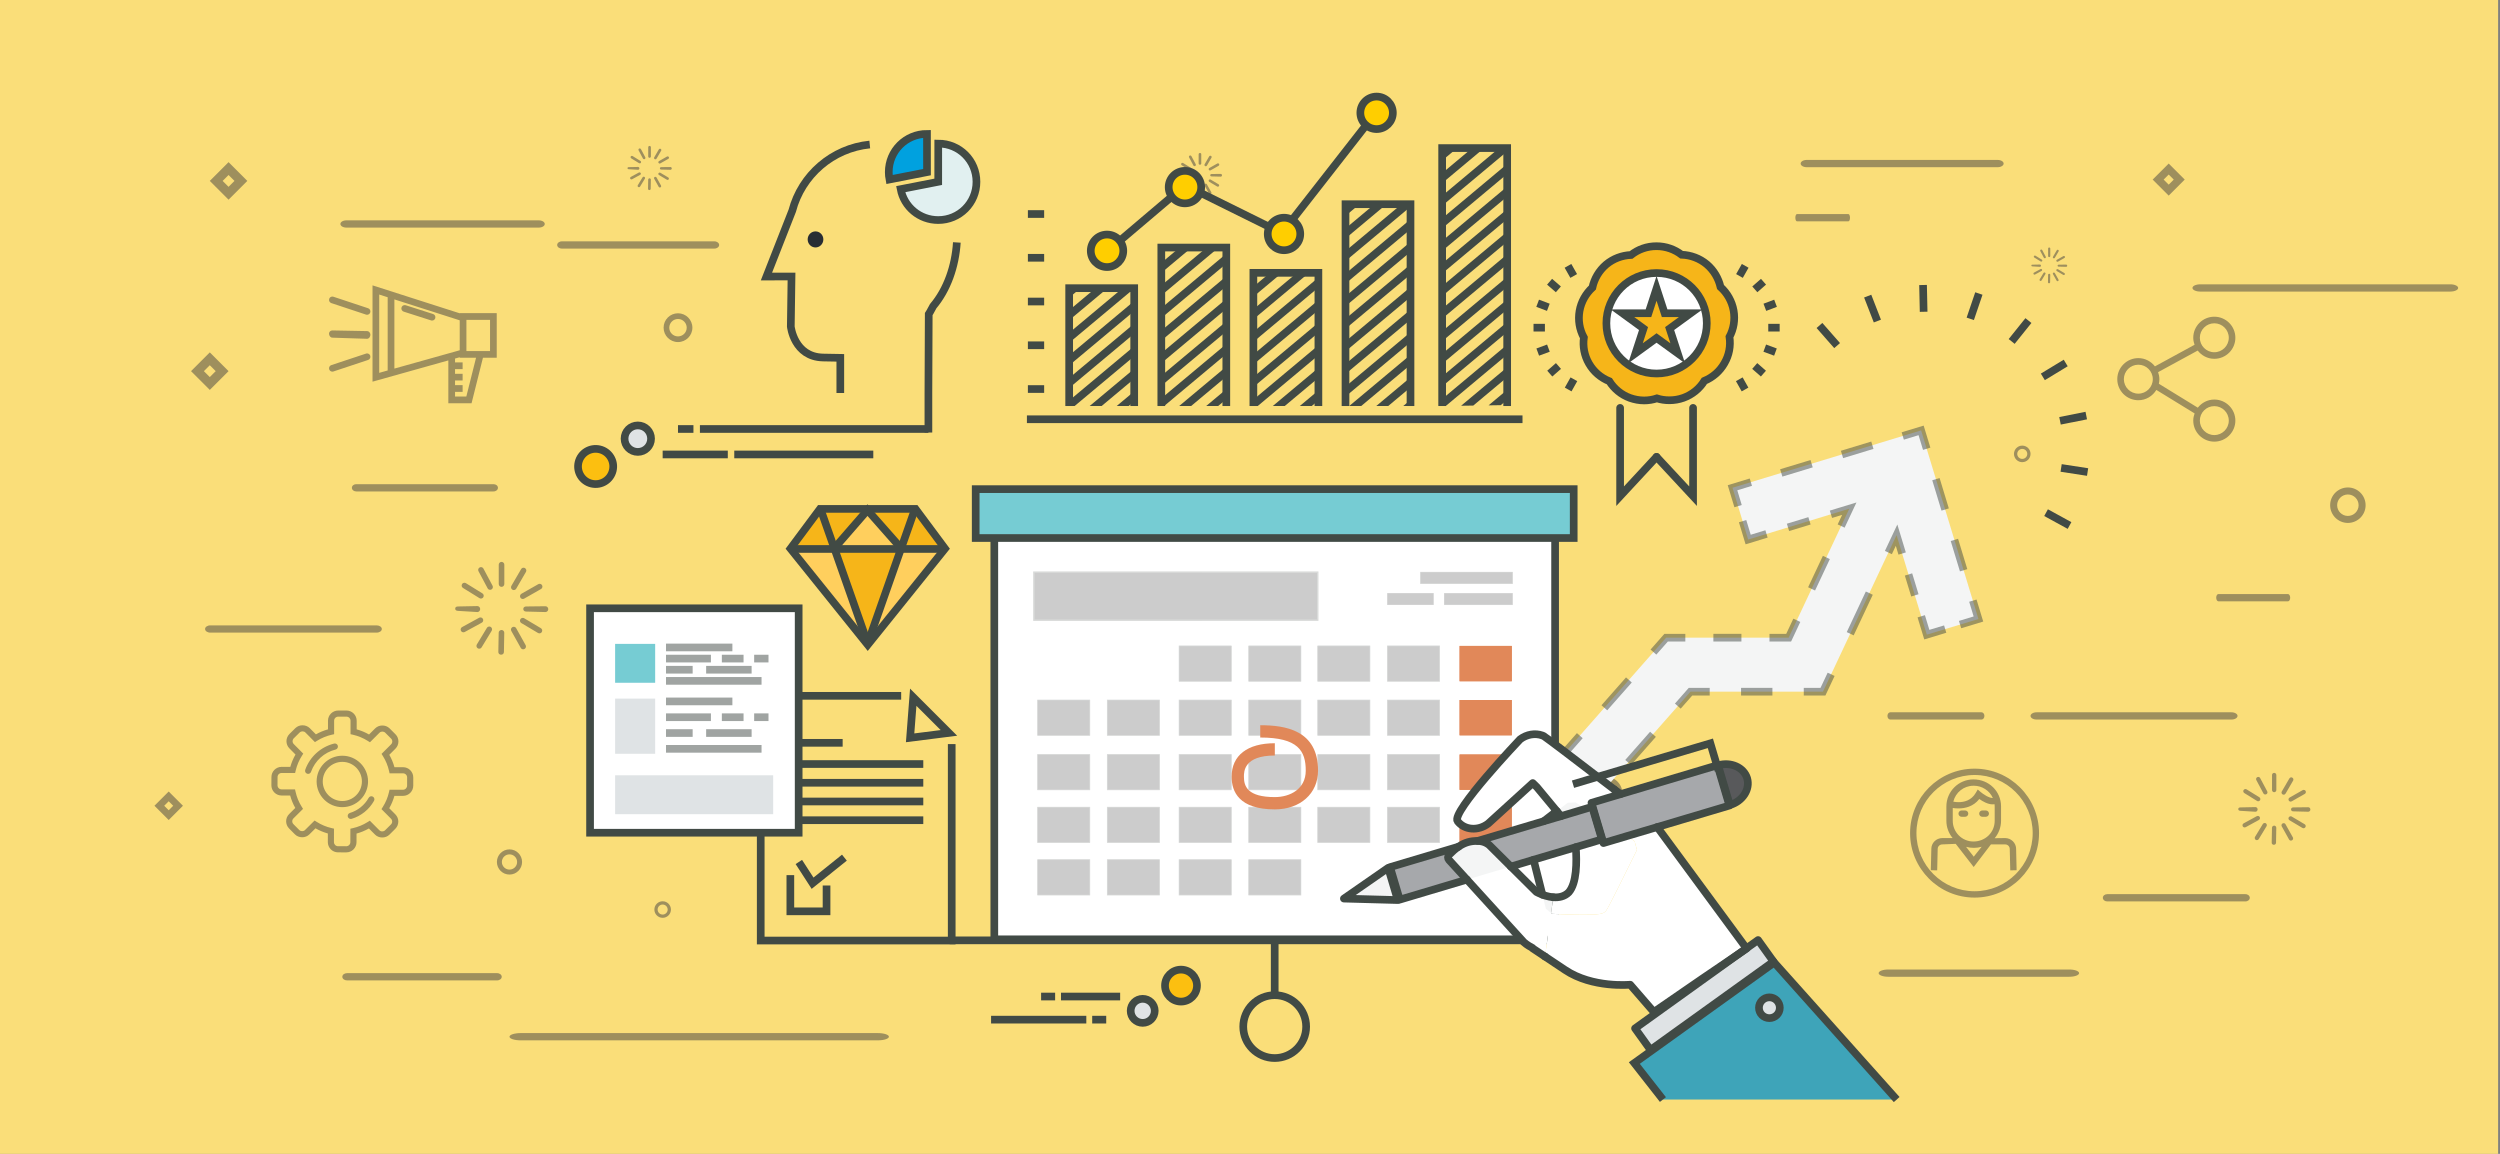 <?xml version="1.0" encoding="utf-8"?>
<!-- Generator: Adobe Illustrator 16.0.3, SVG Export Plug-In . SVG Version: 6.00 Build 0)  -->
<!DOCTYPE svg PUBLIC "-//W3C//DTD SVG 1.1//EN" "http://www.w3.org/Graphics/SVG/1.1/DTD/svg11.dtd">
<svg xmlns="http://www.w3.org/2000/svg" xmlns:xlink="http://www.w3.org/1999/xlink" version="1.1" x="0px" y="0px" width="650px" height="300px" viewBox="0 0 650 300" xml:space="preserve">
<rect x="0" y="0" width="650" height="300" fill="#808080" stroke="none"/>
<g id="Warstwa_2">
	<rect fill="#FADE79" width="649.51" height="300"/>
</g>
<g id="Warstwa_1">
	<g opacity="0.5">
		<path fill="#414042" d="M95.693,203.174c0-3.687-3.002-6.686-6.688-6.686s-6.687,2.999-6.687,6.686c0,3.688,3,6.686,6.687,6.686    S95.693,206.861,95.693,203.174z M89.005,208.264c-2.807,0-5.091-2.285-5.091-5.09c0-2.807,2.284-5.089,5.091-5.089    c2.809,0,5.091,2.282,5.091,5.089C94.096,205.979,91.813,208.264,89.005,208.264z M104.798,199.469l-2.246-0.002    c-0.306-1.123-0.753-2.201-1.332-3.218l1.591-1.59c0.502-0.503,0.778-1.17,0.778-1.879c0-0.711-0.274-1.377-0.777-1.877    l-1.52-1.522c-1.004-1.001-2.751-1.001-3.753,0l-1.588,1.589c-1.015-0.579-2.09-1.027-3.214-1.335v-2.246    c0-1.464-1.192-2.654-2.657-2.654h-2.146c-1.465,0-2.658,1.19-2.658,2.654v2.243c-1.092,0.302-2.146,0.736-3.144,1.3l-1.583-1.6    c-1-1.006-2.753-1.014-3.754-0.018l-1.53,1.515c-1.039,1.03-1.046,2.715-0.017,3.752l1.582,1.599    c-0.582,1.009-1.034,2.084-1.35,3.206l-2.256-0.007c-1.459,0-2.65,1.186-2.651,2.644l-0.013,2.15    c-0.002,0.71,0.273,1.378,0.773,1.881c0.502,0.502,1.168,0.781,1.873,0.781l2.24,0.009c0.307,1.128,0.751,2.207,1.327,3.222    l-1.595,1.585c-0.503,0.497-0.782,1.163-0.784,1.869c-0.004,0.713,0.271,1.383,0.771,1.888l1.511,1.522    c1,1.006,2.756,1.013,3.757,0.014l1.592-1.584c1.013,0.581,2.089,1.031,3.215,1.346l-0.008,2.245    c-0.002,1.463,1.184,2.659,2.648,2.663l2.155,0.005c1.46,0,2.651-1.186,2.656-2.646l0.005-2.245    c1.118-0.304,2.196-0.749,3.218-1.328l1.587,1.594c0.998,1.006,2.751,1.012,3.757,0.008l1.522-1.517    c0.502-0.5,0.779-1.167,0.781-1.875c0.002-0.708-0.275-1.377-0.775-1.878l-1.585-1.595c0.581-1.013,1.029-2.09,1.34-3.213    l2.251,0.002c1.459,0,2.65-1.188,2.655-2.651l0.002-2.147C107.447,200.663,106.259,199.471,104.798,199.469z M105.847,204.27    c-0.001,0.585-0.476,1.06-1.059,1.06l-3.507-0.006l-0.142,0.622c-0.314,1.377-0.858,2.685-1.619,3.885l-0.34,0.538l2.474,2.489    c0.199,0.199,0.311,0.465,0.311,0.748c-0.002,0.283-0.113,0.549-0.312,0.748l-1.522,1.514c-0.403,0.402-1.099,0.4-1.497,0    l-2.479-2.49l-0.541,0.341c-1.21,0.759-2.521,1.299-3.892,1.605l-0.622,0.139l-0.007,3.505c-0.001,0.581-0.478,1.054-1.06,1.054    v0.799l-0.005-0.799l-2.146-0.004c-0.583-0.002-1.057-0.479-1.055-1.063l0.011-3.505l-0.621-0.144    c-1.382-0.317-2.688-0.862-3.884-1.625l-0.539-0.344l-2.493,2.475c-0.393,0.398-1.098,0.396-1.493-0.008l-1.511-1.522    c-0.201-0.2-0.312-0.47-0.311-0.753c0.002-0.281,0.111-0.546,0.312-0.745l2.493-2.476l-0.341-0.541    c-0.753-1.197-1.294-2.509-1.601-3.892l-0.139-0.621l-3.502-0.015c-0.282,0-0.548-0.111-0.745-0.311    c-0.2-0.201-0.31-0.469-0.309-0.749l0.011-2.151c0.002-0.579,0.474-1.052,1.061-1.052l3.504,0.014l0.144-0.621    c0.321-1.381,0.871-2.688,1.631-3.882l0.343-0.539l-2.469-2.489c-0.41-0.415-0.406-1.089,0.007-1.498l1.53-1.512    c0.398-0.395,1.1-0.393,1.495,0.006l2.471,2.496l0.541-0.339c1.192-0.741,2.478-1.273,3.825-1.578l0.624-0.14v-3.506    c0-0.583,0.474-1.058,1.06-1.058h2.146c0.585,0,1.06,0.475,1.06,1.058v3.506l0.624,0.14c1.378,0.313,2.685,0.856,3.884,1.616    l0.541,0.344l2.482-2.483c0.399-0.398,1.094-0.398,1.497,0.002l1.518,1.521c0.2,0.198,0.311,0.465,0.311,0.747    s-0.111,0.549-0.312,0.748l-2.482,2.482l0.339,0.541c0.761,1.201,1.301,2.509,1.609,3.886l0.14,0.622l3.506,0.007    c0.582,0.002,1.056,0.477,1.056,1.06L105.847,204.27z M97.249,208.209c-1.247,2.247-3.369,3.958-5.823,4.689    c-0.076,0.021-0.153,0.033-0.227,0.033c-0.345,0-0.663-0.226-0.766-0.572c-0.125-0.422,0.115-0.867,0.537-0.993    c2.056-0.612,3.838-2.046,4.883-3.931c0.215-0.389,0.707-0.52,1.084-0.312C97.325,207.339,97.463,207.824,97.249,208.209z     M80.864,200.677c-0.118,0.327-0.424,0.53-0.752,0.53c-0.089,0-0.181-0.018-0.27-0.048c-0.415-0.147-0.629-0.605-0.482-1.021    c1.214-3.388,4.022-5.935,7.51-6.813c0.432-0.107,0.86,0.155,0.97,0.581c0.105,0.429-0.153,0.861-0.581,0.971    C84.289,195.624,81.897,197.793,80.864,200.677z"/>
		<path fill="#414042" d="M575.719,103.881c-1.747,0-3.285,0.839-4.289,2.116l-10.127-6.223c0.086-0.381,0.137-0.779,0.137-1.187    c0-0.643-0.133-1.252-0.335-1.826l10.3-5.614c0.999,1.294,2.553,2.145,4.314,2.145c3.02,0,5.476-2.456,5.476-5.472    c0-3.02-2.456-5.476-5.476-5.476c-3.018,0-5.474,2.456-5.474,5.476c0,0.641,0.132,1.25,0.336,1.824l-10.3,5.613    c-1.002-1.294-2.554-2.146-4.314-2.146c-3.019,0-5.475,2.457-5.475,5.475c0,3.018,2.456,5.474,5.475,5.474    c1.993,0,3.724-1.084,4.682-2.68l9.946,6.108c-0.213,0.585-0.35,1.207-0.35,1.865c0,3.019,2.456,5.475,5.474,5.475    c3.02,0,5.476-2.457,5.476-5.475S578.738,103.881,575.719,103.881z M575.719,84.056c2.074,0,3.764,1.688,3.764,3.765    c0,2.073-1.689,3.761-3.764,3.761s-3.762-1.688-3.762-3.761C571.957,85.744,573.645,84.056,575.719,84.056z M555.967,102.349    c-2.073,0-3.764-1.688-3.764-3.762c0-2.075,1.69-3.764,3.764-3.764c2.074,0,3.76,1.689,3.76,3.764    C559.727,100.661,558.041,102.349,555.967,102.349z M575.719,113.117c-2.074,0-3.762-1.688-3.762-3.762s1.688-3.763,3.762-3.763    s3.764,1.688,3.764,3.763S577.793,113.117,575.719,113.117z"/>
		<path fill="#414042" d="M95.437,81.841l-0.216-0.026l-9.078-3.011c-0.222-0.074-0.401-0.226-0.506-0.435    c-0.105-0.208-0.122-0.447-0.048-0.668c0.118-0.356,0.45-0.595,0.825-0.595l0.217,0.026l9.081,3.012    c0.456,0.154,0.703,0.647,0.552,1.102C96.143,81.602,95.811,81.841,95.437,81.841z M113.165,82.739    c0.146-0.455-0.104-0.946-0.563-1.094l-7.168-2.297l-0.207-0.022c-0.384,0-0.717,0.244-0.832,0.605    c-0.07,0.22-0.052,0.455,0.053,0.663c0.107,0.207,0.288,0.361,0.509,0.431l7.168,2.297l0.209,0.024    C112.715,83.347,113.049,83.103,113.165,82.739z M119.525,81.415h9.626v11.599h-3.583l-2.963,11.827h-6.038V93.708l-19.712,5.528    V74.193l22.67,7.264V81.415z M102.539,77.845v17.988l16.986-4.761v-7.787L102.539,77.845z M121.267,83.159v8.113h6.143v-8.113    H121.267z M119.525,93.014v-0.135l-1.216,0.342v1.009h1.972v1.741h-1.972v1.215h1.972v1.741h-1.972v1.216h1.972v1.742h-1.972    v1.214h2.936l2.528-10.085H119.525z M100.796,96.322V77.285l-2.199-0.705v20.36L100.796,96.322z M96.307,87.054    c0.004-0.219-0.078-0.45-0.219-0.632c-0.166-0.21-0.398-0.334-0.638-0.338l-9.023-0.173c-0.511,0-0.876,0.369-0.882,0.838    c-0.003,0.209,0.074,0.451,0.203,0.645c0.168,0.249,0.406,0.395,0.655,0.399l9.021,0.293h0.013    C95.968,88.085,96.302,87.484,96.307,87.054z M85.637,95.364c-0.105,0.209-0.122,0.444-0.048,0.665    c0.116,0.356,0.448,0.598,0.826,0.598h0.059l0.211-0.044l9.026-2.995c0.456-0.153,0.703-0.646,0.552-1.102    c-0.118-0.356-0.451-0.595-0.823-0.595h-0.063l-0.218,0.046l-9.019,2.992C85.921,95.001,85.742,95.156,85.637,95.364z"/>
		<path fill="#414042" d="M511.75,211.542c0,0.455-0.371,0.825-0.828,0.825h-0.896c-0.455,0-0.827-0.37-0.827-0.825    s0.372-0.824,0.827-0.824h0.896C511.379,210.718,511.75,211.087,511.75,211.542z M530.152,216.61    c0,9.244-7.521,16.764-16.766,16.764c-9.243,0-16.765-7.52-16.765-16.764c0-9.242,7.521-16.761,16.765-16.761    C522.631,199.85,530.152,207.368,530.152,216.61z M528.499,216.61c0-8.332-6.778-15.113-15.112-15.113    c-8.332,0-15.111,6.781-15.111,15.113c0,8.333,6.779,15.114,15.111,15.114C521.721,231.725,528.499,224.943,528.499,216.61z     M516.307,210.718h-0.897c-0.455,0-0.825,0.369-0.825,0.824s0.37,0.825,0.825,0.825h0.897c0.455,0,0.825-0.37,0.825-0.825    S516.762,210.718,516.307,210.718z M524.321,226.256l-1.653,0.039l-0.133-5.549c0-0.675-0.531-1.201-1.21-1.201h-3.68    l-4.486,5.877l-4.673-6.021l-3.472,0.145c-0.684,0-1.216,0.52-1.216,1.183l-0.132,5.567l-1.654-0.039l0.134-5.549    c0-1.55,1.283-2.812,2.865-2.812h2.672c-1.049-1.261-1.626-2.837-1.626-4.482v-3.74c0-3.877,3.156-7.03,7.034-7.03    c4.026,0,7.182,3.087,7.182,7.03v3.74c0,1.637-0.602,3.261-1.66,4.519l2.708-0.036c1.583,0,2.869,1.27,2.869,2.832    L524.321,226.256z M507.863,208.437c0.352,0.064,0.834,0.128,1.37,0.128c1.4,0,3.313-0.423,4.479-2.431l0.498-0.863l0.755,0.646    c0.705,0.607,2.178,1.568,3.13,1.568c0.017,0,0.034-0.002,0.049-0.002c-0.855-1.916-2.797-3.188-4.903-3.188h-0.148    C510.598,204.294,508.432,206.025,507.863,208.437z M515.231,220.155c-0.646,0.191-1.311,0.288-1.991,0.288    c-0.739,0-1.418-0.087-2.061-0.268l1.995,2.566L515.231,220.155z M518.619,213.413v-3.74c0-0.195-0.012-0.389-0.034-0.579    c-0.156,0.028-0.319,0.04-0.489,0.04c-1.24,0-2.549-0.734-3.478-1.395c-1.573,2.023-3.803,2.454-5.416,2.454    c-0.494,0-0.994-0.038-1.487-0.114v3.334c0,2.965,2.409,5.379,5.377,5.379C516.191,218.792,518.619,216.429,518.619,213.413z"/>
		<g>
			<path fill="#414042" d="M572.074,75.809h64.999c1.135,0,2.048-0.42,2.048-0.945c0-0.52-0.913-0.945-2.048-0.945h-64.999     c-1.129,0-2.035,0.425-2.035,0.945C570.039,75.389,570.945,75.809,572.074,75.809z"/>
		</g>
		<g>
			<path fill="#414042" d="M480.583,57.548h-13.374c-0.232,0-0.42-0.42-0.42-0.945c0-0.52,0.188-0.945,0.42-0.945h13.374     c0.232,0,0.419,0.425,0.419,0.945C481.002,57.127,480.815,57.548,480.583,57.548z"/>
		</g>
		<g>
			<path fill="#414042" d="M519.39,43.471h-49.657c-0.863,0-1.563-0.42-1.563-0.944c0-0.521,0.699-0.945,1.563-0.945h49.657     c0.864,0,1.557,0.425,1.557,0.945C520.946,43.05,520.254,43.471,519.39,43.471z"/>
		</g>
		<g>
			<path fill="#414042" d="M90.069,59.176h49.997c0.871,0,1.573-0.42,1.573-0.944c0-0.52-0.702-0.945-1.573-0.945H90.069     c-0.869,0-1.567,0.425-1.567,0.945C88.502,58.756,89.2,59.176,90.069,59.176z"/>
		</g>
		<g>
			<path fill="#414042" d="M146.104,64.635h39.627c0.69,0,1.247-0.421,1.247-0.945c0-0.521-0.557-0.945-1.247-0.945h-39.627     c-0.688,0-1.24,0.424-1.24,0.945C144.864,64.214,145.416,64.635,146.104,64.635z"/>
		</g>
		<g>
			<path fill="#414042" d="M129.229,254.905H90.232c-0.683,0-1.229-0.42-1.229-0.944c0-0.521,0.546-0.945,1.229-0.945h38.998     c0.679,0,1.222,0.425,1.222,0.945C130.451,254.485,129.908,254.905,129.229,254.905z"/>
		</g>
		<g>
			<path fill="#414042" d="M228.211,270.49h-92.819c-1.624,0-2.925-0.42-2.925-0.945c0-0.52,1.301-0.944,2.925-0.944h92.819     c1.613,0,2.906,0.425,2.906,0.944C231.117,270.07,229.824,270.49,228.211,270.49z"/>
		</g>
		<g>
			<path fill="#414042" d="M54.673,164.482h43.24c0.757,0,1.361-0.421,1.361-0.945c0-0.521-0.604-0.943-1.361-0.943h-43.24     c-0.75,0-1.353,0.423-1.353,0.943C53.32,164.062,53.923,164.482,54.673,164.482z"/>
		</g>
		<g>
			<path fill="#414042" d="M92.611,127.773h35.728c0.624,0,1.126-0.421,1.126-0.945c0-0.521-0.502-0.944-1.126-0.944H92.611     c-0.622,0-1.12,0.424-1.12,0.944C91.491,127.352,91.989,127.773,92.611,127.773z"/>
		</g>
		<g>
			<path fill="#414042" d="M491.474,187.082h23.725c0.415,0,0.747-0.42,0.747-0.944c0-0.521-0.332-0.944-0.747-0.944h-23.725     c-0.411,0-0.741,0.424-0.741,0.944C490.732,186.662,491.063,187.082,491.474,187.082z"/>
		</g>
		<g>
			<path fill="#414042" d="M576.778,156.344h18.103c0.317,0,0.57-0.421,0.57-0.945c0-0.52-0.253-0.944-0.57-0.944h-18.103     c-0.313,0-0.566,0.425-0.566,0.944C576.212,155.923,576.465,156.344,576.778,156.344z"/>
		</g>
		<g>
			<path fill="#414042" d="M490.964,253.96h47.063c1.411,0,2.541-0.422,2.541-0.945c0-0.521-1.13-0.944-2.541-0.944h-47.063     c-1.397,0-2.521,0.424-2.521,0.944C488.442,253.538,489.566,253.96,490.964,253.96z"/>
		</g>
		<g>
			<path fill="#414042" d="M547.866,234.369h35.948c0.631,0,1.131-0.421,1.131-0.945c0-0.521-0.5-0.944-1.131-0.944h-35.948     c-0.625,0-1.125,0.424-1.125,0.944C546.741,233.948,547.241,234.369,547.866,234.369z"/>
		</g>
		<g>
			<path fill="#414042" d="M529.522,187.082h50.644c0.885,0,1.594-0.42,1.594-0.944c0-0.521-0.709-0.944-1.594-0.944h-50.644     c-0.878,0-1.582,0.424-1.582,0.944C527.94,186.662,528.645,187.082,529.522,187.082z"/>
		</g>
		<g>
			<path fill="#414042" d="M59.424,51.917l-4.879-4.88l4.879-4.877l4.877,4.877L59.424,51.917z M57.885,47.037l1.539,1.54     l1.537-1.54l-1.537-1.538L57.885,47.037z"/>
		</g>
		<g>
			<path fill="#414042" d="M54.546,101.378L49.667,96.5l4.879-4.879l4.877,4.879L54.546,101.378z M53.007,96.5l1.539,1.538     l1.537-1.538l-1.537-1.54L53.007,96.5z"/>
		</g>
		<g>
			<path fill="#414042" d="M43.862,213.204l-3.707-3.707l3.707-3.707l3.705,3.707L43.862,213.204z M42.694,209.497l1.168,1.17     l1.168-1.17l-1.168-1.167L42.694,209.497z"/>
		</g>
		<g>
			<path fill="#414042" d="M563.862,50.864l-4.169-4.17l4.169-4.168l4.166,4.168L563.862,50.864z M562.547,46.694l1.315,1.314     l1.314-1.314l-1.314-1.313L562.547,46.694z"/>
		</g>
		<path fill="#414042" d="M528.924,66.96c-0.063-0.04-0.107-0.102-0.125-0.176c-0.017-0.072-0.004-0.147,0.035-0.21    c0.051-0.082,0.14-0.132,0.24-0.132c0.05,0,0.099,0.014,0.144,0.04l1.655,1.022c0.063,0.038,0.107,0.102,0.125,0.175    c0.019,0.071,0.005,0.148-0.035,0.212c-0.05,0.084-0.141,0.133-0.238,0.133c-0.049,0-0.102-0.015-0.147-0.041L528.924,66.96z     M530.946,70.275c0.021-0.072,0.013-0.147-0.022-0.212c-0.05-0.088-0.144-0.145-0.245-0.145c-0.048,0-0.093,0.011-0.137,0.033    l-1.705,0.932c-0.065,0.037-0.114,0.096-0.135,0.168c-0.02,0.07-0.015,0.148,0.022,0.213c0.048,0.09,0.143,0.145,0.246,0.145    c0.048,0,0.092-0.011,0.134-0.033l1.708-0.932C530.878,70.409,530.926,70.349,530.946,70.275z M534.679,67.927    c0.052,0.088,0.145,0.141,0.246,0.141c0.046,0,0.094-0.012,0.138-0.036l1.688-0.962c0.065-0.036,0.113-0.096,0.132-0.168    c0.021-0.072,0.011-0.147-0.027-0.214c-0.05-0.086-0.143-0.14-0.243-0.14c-0.048,0-0.096,0.014-0.138,0.038l-1.688,0.958    C534.651,67.623,534.604,67.794,534.679,67.927z M531.564,70.829c-0.1,0-0.191,0.053-0.242,0.137l-1.007,1.663    c-0.079,0.132-0.037,0.306,0.095,0.385c0.045,0.025,0.093,0.039,0.145,0.039c0.102,0,0.191-0.051,0.239-0.134l1.008-1.663    c0.081-0.132,0.038-0.303-0.094-0.385C531.664,70.844,531.614,70.829,531.564,70.829z M534.022,67.171    c0.1,0,0.191-0.052,0.241-0.138l0.979-1.682c0.036-0.064,0.048-0.138,0.027-0.212c-0.019-0.072-0.066-0.132-0.131-0.169    c-0.043-0.025-0.092-0.039-0.14-0.039c-0.101,0-0.193,0.056-0.241,0.141l-0.977,1.681c-0.039,0.065-0.051,0.14-0.031,0.211    c0.021,0.074,0.066,0.135,0.13,0.172C533.924,67.161,533.972,67.171,534.022,67.171z M530.651,69.085    c0.002-0.072-0.024-0.148-0.074-0.206c-0.05-0.063-0.123-0.1-0.203-0.103l-1.948,0.04c-0.226,0-0.276,0.117-0.278,0.215    c-0.003,0.081,0.03,0.219,0.27,0.227l1.954,0.12C530.519,69.378,530.646,69.244,530.651,69.085z M535.065,70    c-0.045-0.025-0.095-0.038-0.146-0.038c-0.099,0-0.19,0.053-0.241,0.136c-0.037,0.064-0.05,0.138-0.029,0.212    c0.019,0.073,0.063,0.132,0.13,0.171l1.67,0.993c0.042,0.026,0.093,0.04,0.143,0.04c0.1,0,0.191-0.053,0.242-0.137    c0.037-0.065,0.049-0.139,0.03-0.212c-0.019-0.075-0.065-0.135-0.13-0.171L535.065,70z M530.979,65.02    c-0.051-0.092-0.146-0.147-0.248-0.147c-0.046,0-0.092,0.009-0.133,0.031c-0.064,0.037-0.115,0.096-0.137,0.166    c-0.022,0.072-0.015,0.148,0.021,0.215l0.915,1.714c0.046,0.092,0.144,0.149,0.246,0.149c0.051,0,0.094-0.011,0.133-0.033    c0.066-0.037,0.114-0.094,0.137-0.166s0.014-0.148-0.022-0.212L530.979,65.02z M537.199,68.793l-1.946,0.024    c-0.161,0-0.278,0.106-0.28,0.251c-0.002,0.069,0.022,0.132,0.068,0.178c0.051,0.051,0.125,0.08,0.206,0.08l1.949,0.052    c0.151,0,0.28-0.132,0.28-0.288C537.479,68.931,537.353,68.795,537.199,68.793z M534.26,70.999    c-0.048-0.089-0.141-0.144-0.244-0.144c-0.047,0-0.093,0.013-0.136,0.035c-0.135,0.076-0.185,0.246-0.109,0.382l0.947,1.697    c0.049,0.092,0.144,0.145,0.244,0.145c0.05,0,0.096-0.013,0.138-0.035c0.133-0.076,0.185-0.247,0.108-0.382L534.26,70.999z     M532.792,64.347c-0.156,0-0.279,0.126-0.279,0.28v1.943c0,0.155,0.123,0.281,0.279,0.281c0.154,0,0.28-0.125,0.28-0.281v-1.943    C533.072,64.473,532.946,64.347,532.792,64.347z M532.778,71.171c-0.159,0.022-0.271,0.136-0.271,0.272l-0.037,1.938    c-0.002,0.072,0.025,0.14,0.075,0.191c0.053,0.054,0.124,0.081,0.201,0.081h0.004c0.156,0,0.278-0.114,0.28-0.264l0.035-1.934    C533.067,71.301,532.943,71.171,532.778,71.171z"/>
		<path fill="#414042" d="M307.254,42.971c-0.077-0.048-0.131-0.126-0.154-0.216c-0.021-0.086-0.004-0.181,0.044-0.257    c0.063-0.101,0.171-0.163,0.293-0.163c0.061,0,0.122,0.017,0.176,0.05l2.027,1.251c0.077,0.046,0.133,0.124,0.153,0.214    c0.022,0.088,0.007,0.181-0.042,0.26c-0.061,0.101-0.172,0.163-0.292,0.163c-0.061,0-0.124-0.02-0.181-0.05L307.254,42.971z     M309.729,47.028c0.027-0.087,0.016-0.181-0.026-0.257c-0.062-0.109-0.177-0.18-0.301-0.18c-0.059,0-0.115,0.013-0.167,0.042    l-2.086,1.14c-0.082,0.046-0.141,0.118-0.166,0.205c-0.024,0.086-0.019,0.18,0.026,0.26c0.059,0.112,0.175,0.18,0.301,0.18    c0.059,0,0.112-0.014,0.165-0.042l2.089-1.14C309.646,47.19,309.705,47.12,309.729,47.028z M314.298,44.154    c0.063,0.108,0.176,0.17,0.3,0.17c0.057,0,0.116-0.012,0.17-0.042l2.066-1.179c0.08-0.042,0.137-0.118,0.162-0.205    c0.026-0.089,0.012-0.182-0.033-0.263c-0.061-0.106-0.175-0.174-0.298-0.174c-0.058,0-0.117,0.018-0.168,0.047l-2.067,1.173    C314.265,43.781,314.206,43.992,314.298,44.154z M310.485,47.706c-0.121,0-0.235,0.066-0.296,0.167l-1.233,2.035    c-0.097,0.162-0.045,0.374,0.117,0.473c0.055,0.031,0.113,0.048,0.177,0.048c0.124,0,0.232-0.066,0.293-0.167l1.233-2.035    c0.097-0.163,0.045-0.373-0.115-0.473C310.608,47.723,310.546,47.706,310.485,47.706z M313.494,43.229    c0.123,0,0.236-0.064,0.296-0.167L314.987,41c0.045-0.081,0.058-0.17,0.034-0.261c-0.023-0.086-0.081-0.163-0.161-0.207    c-0.052-0.032-0.111-0.048-0.172-0.048c-0.121,0-0.235,0.068-0.295,0.171l-1.195,2.058c-0.047,0.078-0.061,0.17-0.036,0.26    c0.025,0.09,0.08,0.165,0.158,0.21C313.374,43.215,313.434,43.229,313.494,43.229z M309.368,45.572    c0.002-0.089-0.03-0.182-0.091-0.253c-0.061-0.077-0.151-0.122-0.248-0.125l-2.384,0.05c-0.276,0-0.34,0.142-0.342,0.261    c-0.001,0.1,0.039,0.271,0.33,0.279l2.392,0.146C309.205,45.93,309.361,45.766,309.368,45.572z M314.771,46.692    c-0.055-0.031-0.116-0.048-0.176-0.048c-0.123,0-0.234,0.066-0.296,0.168c-0.045,0.079-0.061,0.169-0.037,0.261    c0.024,0.086,0.078,0.162,0.158,0.208l2.044,1.214c0.053,0.032,0.115,0.049,0.176,0.049c0.122,0,0.232-0.064,0.295-0.167    c0.046-0.079,0.061-0.17,0.036-0.261c-0.022-0.09-0.079-0.164-0.157-0.209L314.771,46.692z M309.767,40.595    c-0.061-0.112-0.175-0.18-0.302-0.18c-0.056,0-0.112,0.011-0.163,0.039c-0.08,0.045-0.14,0.118-0.167,0.203    c-0.027,0.089-0.019,0.182,0.026,0.262l1.119,2.099c0.059,0.114,0.176,0.184,0.302,0.184c0.06,0,0.115-0.015,0.164-0.041    c0.081-0.047,0.139-0.117,0.167-0.206c0.026-0.086,0.016-0.18-0.028-0.258L309.767,40.595z M317.384,45.214l-2.383,0.03    c-0.196,0-0.342,0.129-0.343,0.308c-0.003,0.084,0.027,0.161,0.083,0.216c0.064,0.064,0.154,0.1,0.253,0.1l2.385,0.062    c0.186,0,0.343-0.162,0.343-0.353C317.727,45.382,317.57,45.219,317.384,45.214z M313.786,47.914    c-0.06-0.109-0.174-0.175-0.298-0.175c-0.059,0-0.115,0.014-0.168,0.042c-0.164,0.092-0.225,0.3-0.132,0.467l1.159,2.079    c0.061,0.111,0.176,0.176,0.298,0.176c0.061,0,0.117-0.017,0.169-0.042c0.163-0.092,0.226-0.303,0.133-0.468L313.786,47.914z     M311.988,39.771c-0.19,0-0.342,0.154-0.342,0.343v2.377c0,0.19,0.151,0.344,0.342,0.344c0.189,0,0.343-0.153,0.343-0.344v-2.377    C312.331,39.926,312.177,39.771,311.988,39.771z M311.972,48.125c-0.194,0.028-0.333,0.166-0.333,0.333l-0.044,2.371    c-0.002,0.089,0.031,0.174,0.092,0.236c0.063,0.064,0.15,0.1,0.246,0.1h0.004c0.192,0,0.34-0.141,0.343-0.323l0.044-2.367    C312.327,48.285,312.172,48.125,311.972,48.125z"/>
		<path fill="#414042" d="M583.513,206.193c-0.124-0.078-0.214-0.205-0.252-0.353c-0.034-0.146-0.009-0.297,0.071-0.423    c0.104-0.168,0.281-0.268,0.482-0.268c0.099,0,0.199,0.03,0.289,0.082l3.325,2.056c0.127,0.077,0.22,0.202,0.253,0.352    c0.037,0.145,0.011,0.295-0.07,0.427c-0.102,0.165-0.283,0.266-0.479,0.266c-0.102,0-0.204-0.03-0.297-0.081L583.513,206.193z     M587.578,212.856c0.044-0.144,0.026-0.297-0.045-0.426c-0.102-0.179-0.289-0.294-0.494-0.294c-0.096,0-0.188,0.021-0.273,0.067    l-3.426,1.872c-0.135,0.074-0.23,0.193-0.271,0.338c-0.04,0.14-0.029,0.296,0.044,0.426c0.097,0.183,0.287,0.293,0.493,0.293    c0.098,0,0.187-0.021,0.271-0.065l3.431-1.874C587.439,213.123,587.537,213.005,587.578,212.856z M595.079,208.137    c0.103,0.176,0.29,0.282,0.492,0.282c0.095,0,0.19-0.024,0.278-0.072l3.394-1.936c0.13-0.069,0.228-0.192,0.264-0.338    c0.045-0.144,0.022-0.295-0.053-0.43c-0.1-0.173-0.288-0.28-0.489-0.28c-0.096,0-0.191,0.026-0.279,0.074l-3.391,1.928    C595.022,207.523,594.928,207.869,595.079,208.137z M588.82,213.969c-0.201,0-0.386,0.107-0.485,0.275l-2.026,3.339    c-0.159,0.268-0.074,0.616,0.193,0.775c0.089,0.052,0.186,0.08,0.291,0.08c0.202,0,0.381-0.105,0.48-0.271l2.025-3.342    c0.16-0.267,0.072-0.611-0.189-0.775C589.02,213.999,588.919,213.969,588.82,213.969z M593.759,206.62    c0.199,0,0.386-0.107,0.486-0.278l1.965-3.383c0.074-0.129,0.097-0.277,0.055-0.427c-0.036-0.144-0.132-0.266-0.263-0.341    c-0.086-0.052-0.182-0.077-0.281-0.077c-0.202,0-0.386,0.11-0.485,0.282l-1.964,3.379c-0.077,0.128-0.1,0.279-0.058,0.426    c0.04,0.146,0.13,0.27,0.26,0.345C593.563,206.597,593.658,206.62,593.759,206.62z M586.983,210.466    c0.004-0.146-0.048-0.298-0.147-0.415c-0.101-0.128-0.248-0.202-0.407-0.206l-3.916,0.081c-0.454,0-0.558,0.234-0.56,0.433    c-0.004,0.162,0.062,0.44,0.54,0.455l3.928,0.24C586.716,211.054,586.973,210.784,586.983,210.466z M595.854,212.305    c-0.089-0.053-0.188-0.079-0.289-0.079c-0.2,0-0.386,0.108-0.485,0.274c-0.074,0.13-0.101,0.278-0.06,0.427    c0.036,0.146,0.126,0.267,0.26,0.344l3.355,1.996c0.086,0.051,0.189,0.079,0.29,0.079c0.2,0,0.382-0.104,0.484-0.275    c0.075-0.131,0.098-0.278,0.062-0.426c-0.039-0.149-0.131-0.271-0.261-0.346L595.854,212.305z M587.64,202.297    c-0.099-0.187-0.288-0.298-0.496-0.298c-0.093,0-0.186,0.02-0.267,0.063c-0.131,0.074-0.231,0.193-0.275,0.334    c-0.044,0.144-0.029,0.297,0.044,0.429l1.837,3.446c0.097,0.185,0.29,0.3,0.496,0.3c0.101,0,0.19-0.021,0.268-0.066    c0.132-0.075,0.23-0.189,0.274-0.334c0.044-0.146,0.026-0.297-0.044-0.426L587.64,202.297z M600.144,209.878l-3.912,0.048    c-0.322,0-0.56,0.213-0.562,0.507c-0.004,0.136,0.044,0.262,0.136,0.355c0.104,0.104,0.253,0.162,0.415,0.162l3.916,0.104    c0.304,0,0.563-0.266,0.563-0.577C600.709,210.154,600.451,209.882,600.144,209.878z M594.237,214.311    c-0.095-0.18-0.286-0.29-0.489-0.29c-0.098,0-0.189,0.026-0.274,0.07c-0.271,0.153-0.372,0.494-0.22,0.768l1.902,3.412    c0.102,0.183,0.289,0.289,0.491,0.289c0.1,0,0.191-0.025,0.276-0.07c0.267-0.153,0.371-0.498,0.221-0.768L594.237,214.311z     M591.285,200.942c-0.312,0-0.56,0.253-0.56,0.564v3.904c0,0.312,0.248,0.563,0.56,0.563s0.564-0.251,0.564-0.563v-3.904    C591.85,201.195,591.597,200.942,591.285,200.942z M591.259,214.659c-0.318,0.045-0.544,0.27-0.544,0.544l-0.074,3.894    c-0.003,0.146,0.053,0.281,0.151,0.385c0.104,0.108,0.249,0.165,0.405,0.165h0.006c0.316,0,0.563-0.23,0.565-0.531l0.069-3.886    C591.842,214.917,591.59,214.659,591.259,214.659z"/>
		<path fill="#414042" d="M120.373,152.863c-0.166-0.101-0.28-0.261-0.326-0.453c-0.045-0.188-0.01-0.381,0.09-0.548    c0.133-0.214,0.362-0.342,0.62-0.342c0.133,0,0.262,0.035,0.378,0.103l4.289,2.654c0.162,0.102,0.28,0.26,0.326,0.451    c0.044,0.188,0.013,0.385-0.091,0.553c-0.133,0.216-0.365,0.346-0.618,0.346c-0.133,0-0.264-0.039-0.382-0.108L120.373,152.863z     M125.614,161.462c0.056-0.187,0.032-0.382-0.059-0.549c-0.127-0.232-0.37-0.38-0.634-0.38c-0.124,0-0.246,0.029-0.354,0.088    l-4.421,2.416c-0.172,0.094-0.295,0.247-0.351,0.433c-0.054,0.185-0.035,0.383,0.059,0.552c0.125,0.232,0.371,0.377,0.638,0.377    c0.121,0,0.239-0.025,0.348-0.086l4.425-2.414C125.438,161.804,125.562,161.65,125.614,161.462z M135.294,155.373    c0.133,0.226,0.373,0.363,0.633,0.363c0.124,0,0.248-0.028,0.358-0.093l4.379-2.495c0.169-0.091,0.291-0.249,0.341-0.436    c0.055-0.188,0.029-0.386-0.068-0.556c-0.129-0.223-0.371-0.365-0.629-0.365c-0.127,0-0.25,0.033-0.361,0.095l-4.379,2.492    C135.22,154.582,135.097,155.025,135.294,155.373z M127.214,162.898c-0.255,0-0.494,0.137-0.626,0.354l-2.612,4.31    c-0.203,0.343-0.094,0.79,0.249,1c0.116,0.066,0.242,0.1,0.375,0.1c0.262,0,0.49-0.133,0.619-0.351l2.617-4.31    c0.203-0.344,0.094-0.793-0.247-1.001C127.475,162.933,127.347,162.898,127.214,162.898z M133.591,153.416    c0.255,0,0.496-0.139,0.626-0.361l2.533-4.361c0.098-0.167,0.124-0.361,0.074-0.55c-0.05-0.188-0.172-0.345-0.337-0.44    c-0.113-0.065-0.241-0.101-0.366-0.101c-0.258,0-0.498,0.14-0.629,0.364l-2.532,4.354c-0.099,0.168-0.125,0.366-0.075,0.554    c0.053,0.188,0.169,0.347,0.337,0.445C133.337,153.385,133.46,153.416,133.591,153.416z M124.847,158.377    c0.005-0.189-0.063-0.385-0.188-0.536c-0.133-0.161-0.325-0.259-0.528-0.262l-5.05,0.103c-0.586,0-0.717,0.301-0.725,0.555    c-0.006,0.212,0.079,0.569,0.701,0.59l5.067,0.31C124.502,159.136,124.834,158.789,124.847,158.377z M136.291,160.75    c-0.111-0.066-0.24-0.101-0.373-0.101c-0.257,0-0.495,0.136-0.624,0.354c-0.098,0.167-0.129,0.36-0.08,0.549    c0.046,0.188,0.165,0.347,0.336,0.445l4.331,2.576c0.111,0.064,0.24,0.1,0.371,0.1c0.258,0,0.496-0.136,0.625-0.354    c0.099-0.167,0.127-0.362,0.079-0.55c-0.046-0.19-0.168-0.35-0.335-0.446L136.291,160.75z M125.694,147.835    c-0.129-0.238-0.374-0.383-0.642-0.383c-0.116,0-0.235,0.028-0.342,0.083c-0.17,0.094-0.297,0.247-0.353,0.432    c-0.059,0.187-0.039,0.382,0.056,0.554l2.369,4.443c0.124,0.239,0.371,0.387,0.642,0.387c0.125,0,0.24-0.024,0.343-0.084    c0.171-0.095,0.297-0.243,0.353-0.435c0.057-0.184,0.037-0.377-0.056-0.545L125.694,147.835z M141.826,157.621l-5.046,0.061    c-0.417,0-0.724,0.275-0.727,0.65c-0.001,0.18,0.059,0.338,0.177,0.459c0.133,0.137,0.327,0.213,0.539,0.213l5.051,0.132    c0.391,0,0.725-0.341,0.727-0.747C142.551,157.977,142.225,157.623,141.826,157.621z M134.208,163.338    c-0.125-0.232-0.369-0.371-0.634-0.371c-0.12,0-0.244,0.029-0.353,0.088c-0.351,0.198-0.479,0.639-0.281,0.991l2.454,4.401    c0.13,0.231,0.375,0.373,0.633,0.373c0.125,0,0.243-0.032,0.356-0.094c0.347-0.193,0.476-0.639,0.282-0.988L134.208,163.338z     M130.399,146.091c-0.4,0-0.725,0.326-0.725,0.726v5.039c0,0.401,0.325,0.729,0.725,0.729c0.402,0,0.726-0.327,0.726-0.729v-5.039    C131.125,146.417,130.801,146.091,130.399,146.091z M130.362,163.788c-0.408,0.055-0.699,0.347-0.703,0.702l-0.094,5.021    c-0.005,0.189,0.065,0.364,0.196,0.498c0.135,0.139,0.319,0.212,0.522,0.212h0.009c0.406,0,0.721-0.293,0.727-0.686l0.091-5.015    C131.117,164.124,130.792,163.788,130.362,163.788z"/>
		<path fill="#414042" d="M164.113,41.163c-0.078-0.048-0.133-0.124-0.155-0.216c-0.021-0.088-0.003-0.181,0.044-0.26    c0.063-0.101,0.172-0.163,0.295-0.163c0.063,0,0.124,0.017,0.179,0.05l2.041,1.263c0.076,0.047,0.133,0.122,0.155,0.213    c0.02,0.088,0.005,0.183-0.044,0.264c-0.063,0.103-0.173,0.163-0.294,0.163c-0.062,0-0.125-0.018-0.182-0.05L164.113,41.163z     M166.607,45.253c0.025-0.089,0.015-0.181-0.028-0.262c-0.061-0.111-0.177-0.181-0.303-0.181c-0.059,0-0.117,0.015-0.167,0.042    l-2.104,1.15c-0.082,0.043-0.14,0.118-0.166,0.206c-0.026,0.086-0.019,0.181,0.027,0.263c0.059,0.111,0.175,0.179,0.303,0.179    c0.057,0,0.114-0.013,0.167-0.04l2.105-1.151C166.522,45.415,166.582,45.343,166.607,45.253z M171.211,42.355    c0.064,0.107,0.179,0.175,0.302,0.175c0.059,0,0.116-0.016,0.17-0.045l2.083-1.186c0.081-0.044,0.139-0.12,0.163-0.209    c0.025-0.088,0.013-0.182-0.033-0.264c-0.062-0.104-0.175-0.173-0.299-0.173c-0.061,0-0.118,0.017-0.172,0.044l-2.083,1.186    C171.176,41.98,171.119,42.19,171.211,42.355z M167.369,45.937c-0.122,0-0.236,0.064-0.298,0.169l-1.244,2.05    c-0.096,0.163-0.044,0.375,0.12,0.476c0.055,0.031,0.115,0.046,0.177,0.046c0.125,0,0.234-0.063,0.295-0.166l1.246-2.05    c0.096-0.165,0.044-0.377-0.119-0.476C167.491,45.953,167.432,45.937,167.369,45.937z M170.401,41.426    c0.122,0,0.238-0.067,0.298-0.173l1.205-2.075c0.046-0.078,0.059-0.17,0.035-0.261c-0.024-0.088-0.082-0.162-0.161-0.209    c-0.054-0.031-0.115-0.046-0.173-0.046c-0.124,0-0.238,0.066-0.301,0.172l-1.203,2.071c-0.048,0.081-0.061,0.174-0.037,0.264    c0.026,0.09,0.081,0.165,0.161,0.211C170.281,41.409,170.34,41.426,170.401,41.426z M166.241,43.786    c0.002-0.09-0.028-0.185-0.09-0.257c-0.063-0.075-0.153-0.121-0.249-0.124l-2.404,0.049c-0.278,0-0.341,0.143-0.344,0.264    c-0.003,0.101,0.038,0.271,0.333,0.28l2.412,0.148C166.078,44.146,166.237,43.981,166.241,43.786z M171.687,44.916    c-0.054-0.035-0.115-0.05-0.179-0.05c-0.123,0-0.235,0.065-0.297,0.169c-0.045,0.079-0.061,0.169-0.037,0.26    c0.022,0.09,0.08,0.164,0.161,0.212l2.059,1.225c0.053,0.033,0.114,0.049,0.177,0.049c0.121,0,0.236-0.064,0.296-0.167    c0.048-0.08,0.062-0.174,0.039-0.262c-0.022-0.09-0.081-0.166-0.161-0.212L171.687,44.916z M166.644,38.771    c-0.061-0.114-0.177-0.182-0.304-0.182c-0.056,0-0.113,0.012-0.162,0.038c-0.082,0.046-0.143,0.119-0.168,0.207    c-0.028,0.089-0.019,0.182,0.025,0.265l1.127,2.113c0.06,0.114,0.177,0.185,0.306,0.185c0.059,0,0.115-0.014,0.163-0.042    c0.081-0.045,0.142-0.116,0.168-0.206c0.028-0.087,0.017-0.179-0.026-0.26L166.644,38.771z M174.318,43.427l-2.399,0.028    c-0.199,0-0.345,0.13-0.347,0.309c0,0.086,0.028,0.16,0.085,0.218c0.063,0.066,0.155,0.102,0.257,0.102l2.402,0.063    c0.186,0,0.345-0.163,0.345-0.355C174.665,43.596,174.508,43.427,174.318,43.427z M170.696,46.145    c-0.061-0.109-0.177-0.176-0.303-0.176c-0.057,0-0.116,0.013-0.168,0.043c-0.168,0.094-0.227,0.302-0.133,0.47l1.166,2.095    c0.063,0.11,0.18,0.176,0.301,0.176c0.062,0,0.117-0.014,0.17-0.044c0.166-0.092,0.227-0.304,0.135-0.47L170.696,46.145z     M168.882,37.941c-0.19,0-0.343,0.155-0.343,0.345v2.397c0,0.19,0.153,0.346,0.343,0.346c0.192,0,0.347-0.155,0.347-0.346v-2.397    C169.229,38.096,169.074,37.941,168.882,37.941z M168.866,46.36c-0.194,0.025-0.332,0.164-0.334,0.334l-0.044,2.389    c-0.003,0.089,0.03,0.171,0.093,0.237c0.064,0.064,0.151,0.099,0.249,0.099h0.003c0.194,0,0.343-0.138,0.346-0.327l0.044-2.384    C169.224,46.519,169.07,46.36,168.866,46.36z"/>
		<g>
			<path fill="#414042" d="M132.467,227.387c-1.808,0-3.274-1.467-3.274-3.271c0-1.81,1.466-3.277,3.274-3.277     c1.807,0,3.273,1.468,3.273,3.277C135.741,225.92,134.274,227.387,132.467,227.387z M132.467,222.134     c-1.092,0-1.983,0.889-1.983,1.981c0,1.092,0.892,1.979,1.983,1.979c1.093,0,1.982-0.888,1.982-1.979     C134.449,223.022,133.56,222.134,132.467,222.134z"/>
		</g>
		<g>
			<path fill="#414042" d="M176.28,88.938c-2.068,0-3.745-1.675-3.745-3.738c0-2.071,1.677-3.748,3.745-3.748     c2.064,0,3.741,1.677,3.741,3.748C180.021,87.264,178.345,88.938,176.28,88.938z M176.28,82.934     c-1.249,0-2.268,1.018-2.268,2.267c0,1.247,1.019,2.263,2.268,2.263c1.248,0,2.264-1.016,2.264-2.263     C178.544,83.951,177.528,82.934,176.28,82.934z"/>
		</g>
		<g>
			<path fill="#414042" d="M417.252,211.042c-2.545,0-4.61-2.066-4.61-4.605c0-2.548,2.065-4.614,4.61-4.614     c2.542,0,4.609,2.066,4.609,4.614C421.861,208.976,419.794,211.042,417.252,211.042z M417.252,203.646     c-1.537,0-2.792,1.251-2.792,2.79c0,1.537,1.255,2.786,2.792,2.786c1.539,0,2.79-1.249,2.79-2.786     C420.042,204.897,418.791,203.646,417.252,203.646z"/>
		</g>
		<g>
			<path fill="#414042" d="M610.449,135.962c-2.545,0-4.61-2.067-4.61-4.606c0-2.548,2.065-4.615,4.61-4.615     c2.543,0,4.609,2.066,4.609,4.615C615.059,133.895,612.992,135.962,610.449,135.962z M610.449,128.566     c-1.537,0-2.791,1.251-2.791,2.79c0,1.538,1.254,2.787,2.791,2.787c1.539,0,2.79-1.249,2.79-2.787     C613.239,129.817,611.988,128.566,610.449,128.566z"/>
		</g>
		<g>
			<path fill="#414042" d="M525.787,120.165c-1.188,0-2.153-0.965-2.153-2.151c0-1.191,0.965-2.155,2.153-2.155     c1.188,0,2.153,0.964,2.153,2.155C527.94,119.2,526.975,120.165,525.787,120.165z M525.787,116.711     c-0.717,0-1.305,0.585-1.305,1.303c0,0.72,0.588,1.302,1.305,1.302c0.719,0,1.305-0.583,1.305-1.302     C527.092,117.297,526.506,116.711,525.787,116.711z"/>
		</g>
		<g>
			<path fill="#414042" d="M172.29,238.635c-1.188,0-2.153-0.965-2.153-2.151c0-1.189,0.965-2.155,2.153-2.155     c1.188,0,2.153,0.966,2.153,2.155C174.443,237.67,173.478,238.635,172.29,238.635z M172.29,235.182     c-0.717,0-1.305,0.584-1.305,1.302c0,0.72,0.587,1.303,1.305,1.303c0.718,0,1.305-0.583,1.305-1.303     C173.594,235.766,173.007,235.182,172.29,235.182z"/>
		</g>
	</g>
	<g>
		<g>
		</g>
		<g>
			<g id="XMLID_272_">
				<g>
					<polygon fill="#F4F5F5" points="433.193,165.797 381.93,223.981 400.639,223.981 439.53,179.841 473.969,179.841        493.106,139.143 500.972,165.008 514.394,160.941 499.486,111.903 450.453,126.814 454.52,140.279 480.82,132.254        465.052,165.797      "/>
				</g>
				<g opacity="0.5">
					<g>
						<g>
							<polyline fill="none" stroke="#414A45" stroke-width="1.996" stroke-miterlimit="10" points="429.895,169.541          433.193,165.797 438.186,165.797        "/>
							
								<line fill="none" stroke="#414A45" stroke-width="1.996" stroke-miterlimit="10" stroke-dasharray="7.291,7.291" x1="445.477" y1="165.797" x2="456.414" y2="165.797"/>
							<polyline fill="none" stroke="#414A45" stroke-width="1.996" stroke-miterlimit="10" points="460.061,165.797          465.052,165.797 467.172,161.279        "/>
							
								<line fill="none" stroke="#414A45" stroke-width="1.996" stroke-miterlimit="10" stroke-dasharray="9.027,9.027" x1="471.014" y1="153.11" x2="476.776" y2="140.856"/>
							<polyline fill="none" stroke="#414A45" stroke-width="1.996" stroke-miterlimit="10" points="478.698,136.771          480.82,132.254 476.047,133.71        "/>
							
								<line fill="none" stroke="#414A45" stroke-width="1.996" stroke-miterlimit="10" stroke-dasharray="5.839,5.839" x1="470.464" y1="135.415" x2="462.083" y2="137.971"/>
							<polyline fill="none" stroke="#414A45" stroke-width="1.996" stroke-miterlimit="10" points="459.291,138.823          454.52,140.279 453.076,135.5        "/>
							<polyline fill="none" stroke="#414A45" stroke-width="1.996" stroke-miterlimit="10" points="451.896,131.593          450.453,126.814 455.225,125.362        "/>
							
								<line fill="none" stroke="#414A45" stroke-width="1.996" stroke-miterlimit="10" stroke-dasharray="8.254,8.254" x1="463.125" y1="122.962" x2="490.763" y2="114.557"/>
							<polyline fill="none" stroke="#414A45" stroke-width="1.996" stroke-miterlimit="10" points="494.714,113.356          499.486,111.903 500.941,116.678        "/>
							
								<line fill="none" stroke="#414A45" stroke-width="1.996" stroke-miterlimit="10" stroke-dasharray="8.254,8.254" x1="503.339" y1="124.577" x2="511.742" y2="152.217"/>
							<polyline fill="none" stroke="#414A45" stroke-width="1.996" stroke-miterlimit="10" points="512.943,156.167          514.394,160.941 509.617,162.388        "/>
							<polyline fill="none" stroke="#414A45" stroke-width="1.996" stroke-miterlimit="10" points="505.749,163.562          500.972,165.008 499.521,160.234        "/>
							
								<line fill="none" stroke="#414A45" stroke-width="1.996" stroke-miterlimit="10" stroke-dasharray="5.685,5.685" x1="497.868" y1="154.795" x2="495.384" y2="146.637"/>
							<polyline fill="none" stroke="#414A45" stroke-width="1.996" stroke-miterlimit="10" points="494.558,143.917          493.106,139.143 490.982,143.659        "/>
							
								<line fill="none" stroke="#414A45" stroke-width="1.996" stroke-miterlimit="10" stroke-dasharray="11.664,11.664" x1="486.018" y1="154.215" x2="478.574" y2="170.047"/>
							<polyline fill="none" stroke="#414A45" stroke-width="1.996" stroke-miterlimit="10" points="476.094,175.323          473.969,179.841 468.979,179.841        "/>
							
								<line fill="none" stroke="#414A45" stroke-width="1.996" stroke-miterlimit="10" stroke-dasharray="8.152,8.152" x1="460.828" y1="179.841" x2="448.6" y2="179.841"/>
							<polyline fill="none" stroke="#414A45" stroke-width="1.996" stroke-miterlimit="10" points="444.521,179.841          439.53,179.841 436.231,183.586        "/>
							
								<line fill="none" stroke="#414A45" stroke-width="1.996" stroke-miterlimit="10" stroke-dasharray="9.77,9.77" x1="429.774" y1="190.916" x2="407.165" y2="216.571"/>
							<polyline fill="none" stroke="#414A45" stroke-width="1.996" stroke-miterlimit="10" points="403.938,220.236          400.639,223.981 395.647,223.981        "/>
							<polyline fill="none" stroke="#414A45" stroke-width="1.996" stroke-miterlimit="10" points="386.921,223.981          381.93,223.981 385.229,220.236        "/>
							
								<line fill="none" stroke="#414A45" stroke-width="1.996" stroke-miterlimit="10" stroke-dasharray="9.652,9.652" x1="391.608" y1="212.995" x2="426.705" y2="173.162"/>
						</g>
					</g>
				</g>
			</g>
			<g>
				<g>
					<g>
						<defs>
							<rect id="SVGID_1_" x="277.986" y="74.926" width="16.907" height="30.639"/>
						</defs>
						<clipPath id="SVGID_2_">
							<use xlink:href="#SVGID_1_"/>
						</clipPath>
						<g clip-path="url(#SVGID_2_)">
							
								<line fill="none" stroke="#414A45" stroke-width="1.996" stroke-miterlimit="10" x1="240.734" y1="48.522" x2="324.685" y2="-21.687"/>
							
								<line fill="none" stroke="#414A45" stroke-width="1.996" stroke-miterlimit="10" x1="240.734" y1="54.397" x2="324.685" y2="-15.816"/>
							
								<line fill="none" stroke="#414A45" stroke-width="1.996" stroke-miterlimit="10" x1="240.734" y1="60.267" x2="324.685" y2="-9.942"/>
							
								<line fill="none" stroke="#414A45" stroke-width="1.996" stroke-miterlimit="10" x1="240.734" y1="66.137" x2="324.685" y2="-4.07"/>
							
								<line fill="none" stroke="#414A45" stroke-width="1.996" stroke-miterlimit="10" x1="240.734" y1="72.014" x2="324.685" y2="1.801"/>
							
								<line fill="none" stroke="#414A45" stroke-width="1.996" stroke-miterlimit="10" x1="240.734" y1="77.884" x2="324.685" y2="7.675"/>
							
								<line fill="none" stroke="#414A45" stroke-width="1.996" stroke-miterlimit="10" x1="240.734" y1="83.754" x2="324.685" y2="13.546"/>
							
								<line fill="none" stroke="#414A45" stroke-width="1.996" stroke-miterlimit="10" x1="240.734" y1="89.627" x2="324.685" y2="19.416"/>
							
								<line fill="none" stroke="#414A45" stroke-width="1.996" stroke-miterlimit="10" x1="240.734" y1="95.498" x2="324.685" y2="25.288"/>
							
								<line fill="none" stroke="#414A45" stroke-width="1.996" stroke-miterlimit="10" x1="240.734" y1="101.372" x2="324.685" y2="31.16"/>
							
								<line fill="none" stroke="#414A45" stroke-width="1.996" stroke-miterlimit="10" x1="240.734" y1="107.244" x2="324.685" y2="37.031"/>
							
								<line fill="none" stroke="#414A45" stroke-width="1.996" stroke-miterlimit="10" x1="240.734" y1="113.114" x2="324.685" y2="42.905"/>
							
								<line fill="none" stroke="#414A45" stroke-width="1.996" stroke-miterlimit="10" x1="240.734" y1="118.984" x2="324.685" y2="48.775"/>
							
								<line fill="none" stroke="#414A45" stroke-width="1.996" stroke-miterlimit="10" x1="240.734" y1="124.859" x2="324.685" y2="54.646"/>
							
								<line fill="none" stroke="#414A45" stroke-width="1.996" stroke-miterlimit="10" x1="240.734" y1="130.729" x2="324.685" y2="60.521"/>
							
								<line fill="none" stroke="#414A45" stroke-width="1.996" stroke-miterlimit="10" x1="240.734" y1="136.602" x2="324.685" y2="66.393"/>
							
								<line fill="none" stroke="#414A45" stroke-width="1.996" stroke-miterlimit="10" x1="240.734" y1="142.472" x2="324.685" y2="72.264"/>
							
								<line fill="none" stroke="#414A45" stroke-width="1.996" stroke-miterlimit="10" x1="240.734" y1="148.345" x2="324.685" y2="78.136"/>
							
								<line fill="none" stroke="#414A45" stroke-width="1.996" stroke-miterlimit="10" x1="240.734" y1="154.218" x2="324.685" y2="84.006"/>
							
								<line fill="none" stroke="#414A45" stroke-width="1.996" stroke-miterlimit="10" x1="240.734" y1="160.089" x2="324.685" y2="89.88"/>
							
								<line fill="none" stroke="#414A45" stroke-width="1.996" stroke-miterlimit="10" x1="240.734" y1="165.959" x2="324.685" y2="95.752"/>
							
								<line fill="none" stroke="#414A45" stroke-width="1.996" stroke-miterlimit="10" x1="240.734" y1="171.835" x2="324.685" y2="101.623"/>
							
								<line fill="none" stroke="#414A45" stroke-width="1.996" stroke-miterlimit="10" x1="240.734" y1="177.704" x2="324.685" y2="107.493"/>
							
								<line fill="none" stroke="#414A45" stroke-width="1.996" stroke-miterlimit="10" x1="240.734" y1="183.574" x2="324.685" y2="113.368"/>
							
								<line fill="none" stroke="#414A45" stroke-width="1.996" stroke-miterlimit="10" x1="240.734" y1="189.451" x2="324.685" y2="119.238"/>
						</g>
					</g>
					<g>
						<defs>
							<rect id="SVGID_3_" x="301.939" y="64.365" width="16.9" height="41.201"/>
						</defs>
						<clipPath id="SVGID_4_">
							<use xlink:href="#SVGID_3_"/>
						</clipPath>
						<g clip-path="url(#SVGID_4_)">
							
								<line fill="none" stroke="#414A45" stroke-width="1.996" stroke-miterlimit="10" x1="278.047" y1="48.522" x2="362" y2="-21.687"/>
							
								<line fill="none" stroke="#414A45" stroke-width="1.996" stroke-miterlimit="10" x1="278.047" y1="54.397" x2="362" y2="-15.816"/>
							
								<line fill="none" stroke="#414A45" stroke-width="1.996" stroke-miterlimit="10" x1="278.047" y1="60.267" x2="362" y2="-9.942"/>
							
								<line fill="none" stroke="#414A45" stroke-width="1.996" stroke-miterlimit="10" x1="278.047" y1="66.137" x2="362" y2="-4.07"/>
							
								<line fill="none" stroke="#414A45" stroke-width="1.996" stroke-miterlimit="10" x1="278.047" y1="72.014" x2="362" y2="1.801"/>
							
								<line fill="none" stroke="#414A45" stroke-width="1.996" stroke-miterlimit="10" x1="278.047" y1="77.884" x2="362" y2="7.675"/>
							
								<line fill="none" stroke="#414A45" stroke-width="1.996" stroke-miterlimit="10" x1="278.047" y1="83.754" x2="362" y2="13.546"/>
							
								<line fill="none" stroke="#414A45" stroke-width="1.996" stroke-miterlimit="10" x1="278.047" y1="89.627" x2="362" y2="19.416"/>
							
								<line fill="none" stroke="#414A45" stroke-width="1.996" stroke-miterlimit="10" x1="278.047" y1="95.498" x2="362" y2="25.288"/>
							
								<line fill="none" stroke="#414A45" stroke-width="1.996" stroke-miterlimit="10" x1="278.047" y1="101.372" x2="362" y2="31.16"/>
							
								<line fill="none" stroke="#414A45" stroke-width="1.996" stroke-miterlimit="10" x1="278.047" y1="107.244" x2="362" y2="37.031"/>
							
								<line fill="none" stroke="#414A45" stroke-width="1.996" stroke-miterlimit="10" x1="278.047" y1="113.114" x2="362" y2="42.905"/>
							
								<line fill="none" stroke="#414A45" stroke-width="1.996" stroke-miterlimit="10" x1="278.047" y1="118.984" x2="362" y2="48.775"/>
							
								<line fill="none" stroke="#414A45" stroke-width="1.996" stroke-miterlimit="10" x1="278.047" y1="124.859" x2="362" y2="54.646"/>
							
								<line fill="none" stroke="#414A45" stroke-width="1.996" stroke-miterlimit="10" x1="278.047" y1="130.729" x2="362" y2="60.521"/>
							
								<line fill="none" stroke="#414A45" stroke-width="1.996" stroke-miterlimit="10" x1="278.047" y1="136.602" x2="362" y2="66.393"/>
							
								<line fill="none" stroke="#414A45" stroke-width="1.996" stroke-miterlimit="10" x1="278.047" y1="142.472" x2="362" y2="72.264"/>
							
								<line fill="none" stroke="#414A45" stroke-width="1.996" stroke-miterlimit="10" x1="278.047" y1="148.345" x2="362" y2="78.136"/>
							
								<line fill="none" stroke="#414A45" stroke-width="1.996" stroke-miterlimit="10" x1="278.047" y1="154.218" x2="362" y2="84.006"/>
							
								<line fill="none" stroke="#414A45" stroke-width="1.996" stroke-miterlimit="10" x1="278.047" y1="160.089" x2="362" y2="89.88"/>
							
								<line fill="none" stroke="#414A45" stroke-width="1.996" stroke-miterlimit="10" x1="278.047" y1="165.959" x2="362" y2="95.752"/>
							
								<line fill="none" stroke="#414A45" stroke-width="1.996" stroke-miterlimit="10" x1="278.047" y1="171.835" x2="362" y2="101.623"/>
							
								<line fill="none" stroke="#414A45" stroke-width="1.996" stroke-miterlimit="10" x1="278.047" y1="177.704" x2="362" y2="107.493"/>
							
								<line fill="none" stroke="#414A45" stroke-width="1.996" stroke-miterlimit="10" x1="278.047" y1="183.574" x2="362" y2="113.368"/>
							
								<line fill="none" stroke="#414A45" stroke-width="1.996" stroke-miterlimit="10" x1="278.047" y1="189.451" x2="362" y2="119.238"/>
						</g>
					</g>
					<g>
						<defs>
							<rect id="SVGID_5_" x="325.877" y="70.937" width="16.907" height="34.628"/>
						</defs>
						<clipPath id="SVGID_6_">
							<use xlink:href="#SVGID_5_"/>
						</clipPath>
						<g clip-path="url(#SVGID_6_)">
							
								<line fill="none" stroke="#414A45" stroke-width="1.996" stroke-miterlimit="10" x1="302.383" y1="48.522" x2="386.336" y2="-21.687"/>
							
								<line fill="none" stroke="#414A45" stroke-width="1.996" stroke-miterlimit="10" x1="302.383" y1="54.397" x2="386.336" y2="-15.816"/>
							
								<line fill="none" stroke="#414A45" stroke-width="1.996" stroke-miterlimit="10" x1="302.383" y1="60.267" x2="386.336" y2="-9.942"/>
							
								<line fill="none" stroke="#414A45" stroke-width="1.996" stroke-miterlimit="10" x1="302.383" y1="66.137" x2="386.336" y2="-4.07"/>
							
								<line fill="none" stroke="#414A45" stroke-width="1.996" stroke-miterlimit="10" x1="302.383" y1="72.014" x2="386.336" y2="1.801"/>
							
								<line fill="none" stroke="#414A45" stroke-width="1.996" stroke-miterlimit="10" x1="302.383" y1="77.884" x2="386.336" y2="7.675"/>
							
								<line fill="none" stroke="#414A45" stroke-width="1.996" stroke-miterlimit="10" x1="302.383" y1="83.754" x2="386.336" y2="13.546"/>
							
								<line fill="none" stroke="#414A45" stroke-width="1.996" stroke-miterlimit="10" x1="302.383" y1="89.627" x2="386.336" y2="19.416"/>
							
								<line fill="none" stroke="#414A45" stroke-width="1.996" stroke-miterlimit="10" x1="302.383" y1="95.498" x2="386.336" y2="25.288"/>
							
								<line fill="none" stroke="#414A45" stroke-width="1.996" stroke-miterlimit="10" x1="302.383" y1="101.372" x2="386.336" y2="31.16"/>
							
								<line fill="none" stroke="#414A45" stroke-width="1.996" stroke-miterlimit="10" x1="302.383" y1="107.244" x2="386.336" y2="37.031"/>
							
								<line fill="none" stroke="#414A45" stroke-width="1.996" stroke-miterlimit="10" x1="302.383" y1="113.114" x2="386.336" y2="42.905"/>
							
								<line fill="none" stroke="#414A45" stroke-width="1.996" stroke-miterlimit="10" x1="302.383" y1="118.984" x2="386.336" y2="48.775"/>
							
								<line fill="none" stroke="#414A45" stroke-width="1.996" stroke-miterlimit="10" x1="302.383" y1="124.859" x2="386.336" y2="54.646"/>
							
								<line fill="none" stroke="#414A45" stroke-width="1.996" stroke-miterlimit="10" x1="302.383" y1="130.729" x2="386.336" y2="60.521"/>
							
								<line fill="none" stroke="#414A45" stroke-width="1.996" stroke-miterlimit="10" x1="302.383" y1="136.602" x2="386.336" y2="66.393"/>
							
								<line fill="none" stroke="#414A45" stroke-width="1.996" stroke-miterlimit="10" x1="302.383" y1="142.472" x2="386.336" y2="72.264"/>
							
								<line fill="none" stroke="#414A45" stroke-width="1.996" stroke-miterlimit="10" x1="302.383" y1="148.345" x2="386.336" y2="78.136"/>
							
								<line fill="none" stroke="#414A45" stroke-width="1.996" stroke-miterlimit="10" x1="302.383" y1="154.218" x2="386.336" y2="84.006"/>
							
								<line fill="none" stroke="#414A45" stroke-width="1.996" stroke-miterlimit="10" x1="302.383" y1="160.089" x2="386.336" y2="89.88"/>
							
								<line fill="none" stroke="#414A45" stroke-width="1.996" stroke-miterlimit="10" x1="302.383" y1="165.959" x2="386.336" y2="95.752"/>
							
								<line fill="none" stroke="#414A45" stroke-width="1.996" stroke-miterlimit="10" x1="302.383" y1="171.835" x2="386.336" y2="101.623"/>
							
								<line fill="none" stroke="#414A45" stroke-width="1.996" stroke-miterlimit="10" x1="302.383" y1="177.704" x2="386.336" y2="107.493"/>
							
								<line fill="none" stroke="#414A45" stroke-width="1.996" stroke-miterlimit="10" x1="302.383" y1="183.574" x2="386.336" y2="113.368"/>
							
								<line fill="none" stroke="#414A45" stroke-width="1.996" stroke-miterlimit="10" x1="302.383" y1="189.451" x2="386.336" y2="119.238"/>
						</g>
					</g>
					<g>
						<defs>
							<rect id="SVGID_7_" x="349.831" y="53.094" width="16.899" height="52.471"/>
						</defs>
						<clipPath id="SVGID_8_">
							<use xlink:href="#SVGID_7_"/>
						</clipPath>
						<g clip-path="url(#SVGID_8_)">
							
								<line fill="none" stroke="#414A45" stroke-width="1.996" stroke-miterlimit="10" x1="308.221" y1="48.522" x2="392.174" y2="-21.687"/>
							
								<line fill="none" stroke="#414A45" stroke-width="1.996" stroke-miterlimit="10" x1="308.221" y1="54.397" x2="392.174" y2="-15.816"/>
							
								<line fill="none" stroke="#414A45" stroke-width="1.996" stroke-miterlimit="10" x1="308.221" y1="60.267" x2="392.174" y2="-9.942"/>
							
								<line fill="none" stroke="#414A45" stroke-width="1.996" stroke-miterlimit="10" x1="308.221" y1="66.137" x2="392.174" y2="-4.07"/>
							
								<line fill="none" stroke="#414A45" stroke-width="1.996" stroke-miterlimit="10" x1="308.221" y1="72.014" x2="392.174" y2="1.801"/>
							
								<line fill="none" stroke="#414A45" stroke-width="1.996" stroke-miterlimit="10" x1="308.221" y1="77.884" x2="392.174" y2="7.675"/>
							
								<line fill="none" stroke="#414A45" stroke-width="1.996" stroke-miterlimit="10" x1="308.221" y1="83.754" x2="392.174" y2="13.546"/>
							
								<line fill="none" stroke="#414A45" stroke-width="1.996" stroke-miterlimit="10" x1="308.221" y1="89.627" x2="392.174" y2="19.416"/>
							
								<line fill="none" stroke="#414A45" stroke-width="1.996" stroke-miterlimit="10" x1="308.221" y1="95.498" x2="392.174" y2="25.288"/>
							
								<line fill="none" stroke="#414A45" stroke-width="1.996" stroke-miterlimit="10" x1="308.221" y1="101.372" x2="392.174" y2="31.16"/>
							
								<line fill="none" stroke="#414A45" stroke-width="1.996" stroke-miterlimit="10" x1="308.221" y1="107.244" x2="392.174" y2="37.031"/>
							
								<line fill="none" stroke="#414A45" stroke-width="1.996" stroke-miterlimit="10" x1="308.221" y1="113.114" x2="392.174" y2="42.905"/>
							
								<line fill="none" stroke="#414A45" stroke-width="1.996" stroke-miterlimit="10" x1="308.221" y1="118.984" x2="392.174" y2="48.775"/>
							
								<line fill="none" stroke="#414A45" stroke-width="1.996" stroke-miterlimit="10" x1="308.221" y1="124.859" x2="392.174" y2="54.646"/>
							
								<line fill="none" stroke="#414A45" stroke-width="1.996" stroke-miterlimit="10" x1="308.221" y1="130.729" x2="392.174" y2="60.521"/>
							
								<line fill="none" stroke="#414A45" stroke-width="1.996" stroke-miterlimit="10" x1="308.221" y1="136.602" x2="392.174" y2="66.393"/>
							
								<line fill="none" stroke="#414A45" stroke-width="1.996" stroke-miterlimit="10" x1="308.221" y1="142.472" x2="392.174" y2="72.264"/>
							
								<line fill="none" stroke="#414A45" stroke-width="1.996" stroke-miterlimit="10" x1="308.221" y1="148.345" x2="392.174" y2="78.136"/>
							
								<line fill="none" stroke="#414A45" stroke-width="1.996" stroke-miterlimit="10" x1="308.221" y1="154.218" x2="392.174" y2="84.006"/>
							
								<line fill="none" stroke="#414A45" stroke-width="1.996" stroke-miterlimit="10" x1="308.221" y1="160.089" x2="392.174" y2="89.88"/>
							
								<line fill="none" stroke="#414A45" stroke-width="1.996" stroke-miterlimit="10" x1="308.221" y1="165.959" x2="392.174" y2="95.752"/>
							
								<line fill="none" stroke="#414A45" stroke-width="1.996" stroke-miterlimit="10" x1="308.221" y1="171.835" x2="392.174" y2="101.623"/>
							
								<line fill="none" stroke="#414A45" stroke-width="1.996" stroke-miterlimit="10" x1="308.221" y1="177.704" x2="392.174" y2="107.493"/>
							
								<line fill="none" stroke="#414A45" stroke-width="1.996" stroke-miterlimit="10" x1="308.221" y1="183.574" x2="392.174" y2="113.368"/>
							
								<line fill="none" stroke="#414A45" stroke-width="1.996" stroke-miterlimit="10" x1="308.221" y1="189.451" x2="392.174" y2="119.238"/>
						</g>
					</g>
					<g>
						<defs>
							<polygon id="SVGID_9_" points="374.962,105.565 374.962,38.501 391.865,38.501 391.865,105.322        "/>
						</defs>
						<clipPath id="SVGID_10_">
							<use xlink:href="#SVGID_9_"/>
						</clipPath>
						<g clip-path="url(#SVGID_10_)">
							
								<line fill="none" stroke="#414A45" stroke-width="1.996" stroke-miterlimit="10" x1="344.243" y1="48.522" x2="428.195" y2="-21.687"/>
							
								<line fill="none" stroke="#414A45" stroke-width="1.996" stroke-miterlimit="10" x1="344.243" y1="54.397" x2="428.195" y2="-15.816"/>
							
								<line fill="none" stroke="#414A45" stroke-width="1.996" stroke-miterlimit="10" x1="344.243" y1="60.267" x2="428.195" y2="-9.942"/>
							
								<line fill="none" stroke="#414A45" stroke-width="1.996" stroke-miterlimit="10" x1="344.243" y1="66.137" x2="428.195" y2="-4.07"/>
							
								<line fill="none" stroke="#414A45" stroke-width="1.996" stroke-miterlimit="10" x1="344.243" y1="72.014" x2="428.195" y2="1.801"/>
							
								<line fill="none" stroke="#414A45" stroke-width="1.996" stroke-miterlimit="10" x1="344.243" y1="77.884" x2="428.195" y2="7.675"/>
							
								<line fill="none" stroke="#414A45" stroke-width="1.996" stroke-miterlimit="10" x1="344.243" y1="83.754" x2="428.195" y2="13.546"/>
							
								<line fill="none" stroke="#414A45" stroke-width="1.996" stroke-miterlimit="10" x1="344.243" y1="89.627" x2="428.195" y2="19.416"/>
							
								<line fill="none" stroke="#414A45" stroke-width="1.996" stroke-miterlimit="10" x1="344.243" y1="95.498" x2="428.195" y2="25.288"/>
							
								<line fill="none" stroke="#414A45" stroke-width="1.996" stroke-miterlimit="10" x1="344.243" y1="101.372" x2="428.195" y2="31.16"/>
							
								<line fill="none" stroke="#414A45" stroke-width="1.996" stroke-miterlimit="10" x1="344.243" y1="107.244" x2="428.195" y2="37.031"/>
							
								<line fill="none" stroke="#414A45" stroke-width="1.996" stroke-miterlimit="10" x1="344.243" y1="113.114" x2="428.195" y2="42.905"/>
							
								<line fill="none" stroke="#414A45" stroke-width="1.996" stroke-miterlimit="10" x1="344.243" y1="118.984" x2="428.195" y2="48.775"/>
							
								<line fill="none" stroke="#414A45" stroke-width="1.996" stroke-miterlimit="10" x1="344.243" y1="124.859" x2="428.195" y2="54.646"/>
							
								<line fill="none" stroke="#414A45" stroke-width="1.996" stroke-miterlimit="10" x1="344.243" y1="130.729" x2="428.195" y2="60.521"/>
							
								<line fill="none" stroke="#414A45" stroke-width="1.996" stroke-miterlimit="10" x1="344.243" y1="136.602" x2="428.195" y2="66.393"/>
							
								<line fill="none" stroke="#414A45" stroke-width="1.996" stroke-miterlimit="10" x1="344.243" y1="142.472" x2="428.195" y2="72.264"/>
							
								<line fill="none" stroke="#414A45" stroke-width="1.996" stroke-miterlimit="10" x1="344.243" y1="148.345" x2="428.195" y2="78.136"/>
							
								<line fill="none" stroke="#414A45" stroke-width="1.996" stroke-miterlimit="10" x1="344.243" y1="154.218" x2="428.195" y2="84.006"/>
							
								<line fill="none" stroke="#414A45" stroke-width="1.996" stroke-miterlimit="10" x1="344.243" y1="160.089" x2="428.195" y2="89.88"/>
							
								<line fill="none" stroke="#414A45" stroke-width="1.996" stroke-miterlimit="10" x1="344.243" y1="165.959" x2="428.195" y2="95.752"/>
							
								<line fill="none" stroke="#414A45" stroke-width="1.996" stroke-miterlimit="10" x1="344.243" y1="171.835" x2="428.195" y2="101.623"/>
							
								<line fill="none" stroke="#414A45" stroke-width="1.996" stroke-miterlimit="10" x1="344.243" y1="177.704" x2="428.195" y2="107.493"/>
							
								<line fill="none" stroke="#414A45" stroke-width="1.996" stroke-miterlimit="10" x1="344.243" y1="183.574" x2="428.195" y2="113.368"/>
							
								<line fill="none" stroke="#414A45" stroke-width="1.996" stroke-miterlimit="10" x1="344.243" y1="189.451" x2="428.195" y2="119.238"/>
						</g>
					</g>
				</g>
				
					<line fill="none" stroke="#414A45" stroke-width="1.996" stroke-miterlimit="10" x1="266.997" y1="109.007" x2="395.851" y2="109.007"/>
				<polyline fill="none" stroke="#414A45" stroke-width="1.996" stroke-miterlimit="10" points="277.986,105.565 277.986,74.926       294.893,74.926 294.893,105.565     "/>
				<polyline fill="none" stroke="#414A45" stroke-width="1.996" stroke-miterlimit="10" points="301.939,105.565 301.939,64.365       318.839,64.365 318.839,105.565     "/>
				<polyline fill="none" stroke="#414A45" stroke-width="1.996" stroke-miterlimit="10" points="325.877,105.565 325.877,70.937       342.784,70.937 342.784,105.565     "/>
				<polyline fill="none" stroke="#414A45" stroke-width="1.996" stroke-miterlimit="10" points="349.831,105.565 349.831,53.094       366.73,53.094 366.73,105.565     "/>
				<polyline fill="none" stroke="#414A45" stroke-width="1.996" stroke-miterlimit="10" points="374.962,105.565 374.962,38.501       391.865,38.501 391.865,105.565     "/>
				<polyline fill="none" stroke="#414A45" stroke-width="1.996" stroke-miterlimit="10" points="287.964,65.299 308.154,48.166       333.278,60.604 358.396,28.443     "/>
				<g>
					<circle fill="#FFCE00" cx="287.828" cy="65.21" r="4.227"/>
					<circle fill="none" stroke="#414A45" stroke-width="1.996" stroke-miterlimit="10" cx="287.828" cy="65.21" r="4.227"/>
				</g>
				<g>
					<path fill="#FFCE00" d="M312.311,48.653c0-2.336-1.891-4.229-4.226-4.229c-2.336,0-4.227,1.893-4.227,4.229       c0,2.332,1.891,4.221,4.227,4.221C310.42,52.874,312.311,50.985,312.311,48.653z"/>
					<path fill="none" stroke="#414A45" stroke-width="1.996" stroke-miterlimit="10" d="M312.311,48.653       c0-2.336-1.891-4.229-4.226-4.229c-2.336,0-4.227,1.893-4.227,4.229c0,2.332,1.891,4.221,4.227,4.221       C310.42,52.874,312.311,50.985,312.311,48.653z"/>
				</g>
				<g>
					<path fill="#FFCE00" d="M338.07,60.831c0-2.334-1.899-4.228-4.231-4.228s-4.227,1.894-4.227,4.228       c0,2.332,1.895,4.227,4.227,4.227S338.07,63.162,338.07,60.831z"/>
					<path fill="none" stroke="#414A45" stroke-width="1.996" stroke-miterlimit="10" d="M338.07,60.831       c0-2.334-1.899-4.228-4.231-4.228s-4.227,1.894-4.227,4.228c0,2.332,1.895,4.227,4.227,4.227S338.07,63.162,338.07,60.831z"/>
				</g>
				<g>
					<path fill="#FFCE00" d="M362.141,29.335c0-2.333-1.896-4.227-4.223-4.227c-2.336,0-4.228,1.893-4.228,4.227       s1.892,4.227,4.228,4.227C360.245,33.563,362.141,31.669,362.141,29.335z"/>
					<path fill="none" stroke="#414A45" stroke-width="1.996" stroke-miterlimit="10" d="M362.141,29.335       c0-2.333-1.896-4.227-4.223-4.227c-2.336,0-4.228,1.893-4.228,4.227s1.892,4.227,4.228,4.227       C360.245,33.563,362.141,31.669,362.141,29.335z"/>
				</g>
				
					<line fill="none" stroke="#414A45" stroke-width="1.996" stroke-miterlimit="10" x1="271.48" y1="101.149" x2="267.251" y2="101.149"/>
				
					<line fill="none" stroke="#414A45" stroke-width="1.996" stroke-miterlimit="10" x1="271.48" y1="89.771" x2="267.251" y2="89.771"/>
				
					<line fill="none" stroke="#414A45" stroke-width="1.996" stroke-miterlimit="10" x1="271.48" y1="78.396" x2="267.251" y2="78.396"/>
				
					<line fill="none" stroke="#414A45" stroke-width="1.996" stroke-miterlimit="10" x1="271.48" y1="67.024" x2="267.251" y2="67.024"/>
				
					<line fill="none" stroke="#414A45" stroke-width="1.996" stroke-miterlimit="10" x1="271.48" y1="55.646" x2="267.251" y2="55.646"/>
			</g>
			<g id="XMLID_268_">
				<g>
					<g id="XMLID_269_">
						<g>
							<path fill="#FFFFFF" d="M430.702,70.984c7.229,0,13.063,5.858,13.063,13.067c0,7.208-5.834,13.064-13.063,13.064         c-7.21,0-13.044-5.857-13.044-13.064C417.658,76.843,423.492,70.984,430.702,70.984z M434.105,85.427l5.482-3.991h-6.783         l-2.103-6.463l-2.102,6.463h-6.765l5.482,3.991l-2.1,6.438l5.483-3.989l5.506,3.989L434.105,85.427z"/>
							<path fill="#F6B519" d="M450.741,80.762c0.42,2.425,0,4.78-1.073,6.812c0.352,2.38-0.094,4.781-1.329,6.882         c-1.189,2.098-3.034,3.664-5.202,4.574c-1.26,2.029-3.15,3.569-5.435,4.408c-1.167,0.421-2.407,0.63-3.665,0.63         c-1.119,0-2.216-0.164-3.241-0.489c-1.053,0.348-2.169,0.536-3.314,0.536c-1.26,0-2.496-0.234-3.685-0.651         c-2.313-0.842-4.129-2.404-5.365-4.342c-2.195-0.885-4.084-2.474-5.299-4.595c-1.232-2.124-1.635-4.504-1.326-6.766         c-1.147-2.102-1.541-4.527-1.124-6.929c0.422-2.403,1.657-4.503,3.339-6.067c0.487-2.264,1.704-4.387,3.591-5.995         c1.82-1.517,4.109-2.38,6.465-2.475c1.821-1.446,4.106-2.284,6.601-2.284c2.474,0,4.735,0.838,6.532,2.214         c2.406,0.094,4.715,0.956,6.556,2.496c1.867,1.587,3.057,3.687,3.571,5.903C449.064,76.188,450.3,78.311,450.741,80.762z          M443.766,84.051c0-7.208-5.834-13.067-13.063-13.067c-7.21,0-13.044,5.858-13.044,13.067         c0,7.208,5.834,13.064,13.044,13.064C437.932,97.116,443.766,91.259,443.766,84.051z"/>
							<polygon fill="#F6B519" points="439.588,81.437 434.105,85.427 436.208,91.865 430.702,87.876 425.219,91.865          427.318,85.427 421.836,81.437 428.601,81.437 430.702,74.974 432.805,81.437        "/>
						</g>
						<g>
							<path fill="none" stroke="#414A45" stroke-width="1.996" stroke-miterlimit="10" d="M443.766,84.051         c0-7.208-5.834-13.067-13.063-13.067c-7.21,0-13.044,5.858-13.044,13.067c0,7.208,5.834,13.064,13.044,13.064         C437.932,97.116,443.766,91.259,443.766,84.051z"/>
							<path fill="none" stroke="#414A45" stroke-width="1.996" stroke-miterlimit="10" d="M450.741,80.762         c-0.441-2.452-1.677-4.575-3.404-6.138c-0.515-2.216-1.704-4.316-3.571-5.903c-1.841-1.54-4.149-2.402-6.556-2.496         c-1.797-1.376-4.059-2.214-6.532-2.214c-2.494,0-4.779,0.838-6.601,2.284c-2.355,0.094-4.645,0.958-6.465,2.475         c-1.887,1.608-3.104,3.731-3.591,5.995c-1.682,1.564-2.917,3.664-3.339,6.067c-0.417,2.402-0.023,4.828,1.124,6.929         c-0.309,2.262,0.094,4.642,1.326,6.766c1.215,2.121,3.104,3.71,5.299,4.595c1.236,1.938,3.053,3.5,5.365,4.342         c1.188,0.417,2.425,0.651,3.685,0.651c1.146,0,2.262-0.188,3.314-0.536c1.025,0.325,2.122,0.489,3.241,0.489         c1.258,0,2.498-0.209,3.665-0.63c2.284-0.838,4.175-2.378,5.435-4.408c2.168-0.911,4.013-2.477,5.202-4.574         c1.235-2.102,1.681-4.502,1.329-6.882C450.741,85.542,451.161,83.187,450.741,80.762z"/>
							<polygon fill="none" stroke="#414A45" stroke-width="1.996" stroke-miterlimit="10" points="430.702,74.974 432.805,81.437          439.588,81.437 434.105,85.427 436.208,91.865 430.702,87.876 425.219,91.865 427.318,85.427 421.836,81.437 428.601,81.437                 "/>
							<polyline fill="none" stroke="#414A45" stroke-width="1.996" stroke-linecap="round" stroke-miterlimit="10" points="         421.231,106.051 421.231,129.008 430.702,118.79        "/>
							<polyline fill="none" stroke="#414A45" stroke-width="1.996" stroke-linecap="round" stroke-miterlimit="10" points="         430.702,118.79 440.197,129.008 440.197,106.051        "/>
							
								<line fill="none" stroke="#414A45" stroke-width="1.996" stroke-miterlimit="10" x1="401.676" y1="85.195" x2="398.716" y2="85.195"/>
							
								<line fill="none" stroke="#414A45" stroke-width="1.996" stroke-miterlimit="10" x1="402.588" y1="90.512" x2="399.812" y2="91.54"/>
							
								<line fill="none" stroke="#414A45" stroke-width="1.996" stroke-miterlimit="10" x1="405.2" y1="95.156" x2="402.939" y2="97.139"/>
							
								<line fill="none" stroke="#414A45" stroke-width="1.996" stroke-miterlimit="10" x1="409.213" y1="98.609" x2="407.724" y2="101.269"/>
							
								<line fill="none" stroke="#414A45" stroke-width="1.996" stroke-miterlimit="10" x1="409.166" y1="71.754" x2="407.673" y2="69.119"/>
							
								<line fill="none" stroke="#414A45" stroke-width="1.996" stroke-miterlimit="10" x1="405.178" y1="75.23" x2="402.892" y2="73.248"/>
							
								<line fill="none" stroke="#414A45" stroke-width="1.996" stroke-miterlimit="10" x1="402.565" y1="79.896" x2="399.789" y2="78.847"/>
							
								<line fill="none" stroke="#414A45" stroke-width="1.996" stroke-miterlimit="10" x1="459.749" y1="85.195" x2="462.712" y2="85.195"/>
							
								<line fill="none" stroke="#414A45" stroke-width="1.996" stroke-miterlimit="10" x1="458.836" y1="90.512" x2="461.616" y2="91.54"/>
							
								<line fill="none" stroke="#414A45" stroke-width="1.996" stroke-miterlimit="10" x1="456.228" y1="95.156" x2="458.488" y2="97.139"/>
							
								<line fill="none" stroke="#414A45" stroke-width="1.996" stroke-miterlimit="10" x1="452.211" y1="98.609" x2="453.709" y2="101.269"/>
							
								<line fill="none" stroke="#414A45" stroke-width="1.996" stroke-miterlimit="10" x1="452.261" y1="71.754" x2="453.751" y2="69.119"/>
							
								<line fill="none" stroke="#414A45" stroke-width="1.996" stroke-miterlimit="10" x1="456.251" y1="75.23" x2="458.512" y2="73.248"/>
							
								<line fill="none" stroke="#414A45" stroke-width="1.996" stroke-miterlimit="10" x1="458.862" y1="79.896" x2="461.64" y2="78.847"/>
						</g>
					</g>
				</g>
			</g>
			<g>
				<g>
					<g>
						<g>
							<polyline fill="none" stroke="#414A45" stroke-width="1.996" stroke-miterlimit="10" points="247.445,193.462          247.445,244.539 197.787,244.539 197.787,180.915 234.306,180.915        "/>
							<g>
								<path fill="none" stroke="#414A45" stroke-width="1.996" stroke-miterlimit="10" d="M237.443,181.277l9.278,9.277          l-10.091,1.279L237.443,181.277z"/>
							</g>
						</g>
					</g>
					<g>
						<polyline fill="none" stroke="#414A45" stroke-width="1.996" stroke-miterlimit="10" points="205.49,227.534 205.49,236.944         214.901,236.944 214.901,230.229       "/>
						<polyline fill="none" stroke="#414A45" stroke-width="1.996" stroke-miterlimit="10" points="207.697,224.113         211.269,229.636 219.546,222.989       "/>
					</g>
					<g>
						
							<line fill="none" stroke="#414A45" stroke-width="1.996" stroke-miterlimit="10" x1="204.192" y1="193.134" x2="219.089" y2="193.134"/>
						
							<line fill="none" stroke="#414A45" stroke-width="1.996" stroke-miterlimit="10" x1="204.192" y1="198.649" x2="240.054" y2="198.649"/>
						
							<line fill="none" stroke="#414A45" stroke-width="1.996" stroke-miterlimit="10" x1="204.192" y1="203.52" x2="240.054" y2="203.52"/>
						
							<line fill="none" stroke="#414A45" stroke-width="1.996" stroke-miterlimit="10" x1="204.192" y1="208.386" x2="240.054" y2="208.386"/>
						
							<line fill="none" stroke="#414A45" stroke-width="1.996" stroke-miterlimit="10" x1="204.192" y1="213.255" x2="240.054" y2="213.255"/>
					</g>
				</g>
			</g>
			<g id="XMLID_270_">
				<g>
					<g id="XMLID_271_">
						<g>
							<polygon fill="#FFCF5D" points="245.37,142.731 245.534,142.862 225.707,167.533 225.613,167.269 234.24,142.731        "/>
							<polygon fill="#F6B519" points="237.902,132.321 234.305,142.554 225.544,132.632 225.544,132.321        "/>
							<polygon fill="#F6B519" points="238.036,132.321 245.71,142.642 245.534,142.862 245.37,142.731 234.24,142.731          234.305,142.554 237.902,132.321        "/>
							<polygon fill="#FFCF5D" points="225.544,132.632 234.305,142.554 234.24,142.731 216.985,142.731 216.923,142.55        "/>
							<polygon fill="#F6B519" points="234.24,142.731 225.613,167.269 216.985,142.731        "/>
							<polygon fill="#F6B519" points="225.544,132.321 225.544,132.632 216.923,142.55 213.326,132.321        "/>
							<polygon fill="#F6B519" points="216.923,142.55 216.985,142.731 205.857,142.731 205.691,142.862 205.516,142.642          213.189,132.321 213.326,132.321        "/>
							<polygon fill="#FFCF5D" points="225.613,167.269 225.519,167.533 205.691,142.862 205.857,142.731 216.985,142.731                 "/>
						</g>
						<g>
							<polygon fill="none" stroke="#414A45" stroke-width="1.996" stroke-miterlimit="10" points="237.902,132.321          238.036,132.321 245.71,142.642 245.534,142.862 225.707,167.533 225.613,167.651 225.519,167.533 205.691,142.862          205.516,142.642 213.189,132.321 213.326,132.321 225.544,132.321        "/>
							<polyline fill="none" stroke="#414A45" stroke-width="1.996" stroke-miterlimit="10" points="205.689,142.731          216.985,142.731 234.24,142.731 245.533,142.731        "/>
							<polyline fill="none" stroke="#414A45" stroke-width="1.996" stroke-miterlimit="10" points="213.326,132.321          216.923,142.55 216.985,142.731 225.613,167.269 225.707,167.533 225.749,167.651        "/>
							<polyline fill="none" stroke="#414A45" stroke-width="1.996" stroke-miterlimit="10" points="225.477,167.651          225.519,167.533 225.613,167.269 234.24,142.731 234.305,142.554 237.902,132.321        "/>
							<polyline fill="none" stroke="#414A45" stroke-width="1.996" stroke-miterlimit="10" points="216.822,142.668          216.923,142.55 225.544,132.632 234.305,142.554 234.404,142.668        "/>
						</g>
					</g>
				</g>
			</g>
			<g>
				<g>
					<path fill="#FCBF10" d="M159.318,122.338c-0.579,2.46-3.045,3.981-5.506,3.402c-2.462-0.581-3.981-3.047-3.4-5.508       c0.579-2.458,3.043-3.981,5.504-3.402C158.379,117.409,159.902,119.878,159.318,122.338z"/>
					<path fill="none" stroke="#414A45" stroke-width="1.996" stroke-miterlimit="10" d="M159.318,122.338       c-0.579,2.46-3.045,3.981-5.506,3.402c-2.462-0.581-3.981-3.047-3.4-5.508c0.579-2.458,3.043-3.981,5.504-3.402       C158.379,117.409,159.902,119.878,159.318,122.338z"/>
				</g>
				<g>
					<circle fill="#DFE3E5" cx="165.831" cy="114.056" r="3.444"/>
					<circle fill="none" stroke="#414A45" stroke-width="1.996" stroke-miterlimit="10" cx="165.831" cy="114.056" r="3.444"/>
				</g>
				<g>
					
						<line fill="none" stroke="#414A45" stroke-width="1.996" stroke-miterlimit="10" x1="241.385" y1="111.537" x2="181.977" y2="111.537"/>
					
						<line fill="none" stroke="#414A45" stroke-width="1.996" stroke-miterlimit="10" x1="180.295" y1="111.537" x2="176.278" y2="111.537"/>
					
						<line fill="none" stroke="#414A45" stroke-width="1.996" stroke-miterlimit="10" x1="172.29" y1="118.158" x2="189.227" y2="118.158"/>
					
						<line fill="none" stroke="#414A45" stroke-width="1.996" stroke-miterlimit="10" x1="190.909" y1="118.158" x2="227.058" y2="118.158"/>
				</g>
			</g>
			<g>
				<g>
					<circle fill="#FCBF10" cx="307.059" cy="256.258" r="4.155"/>
					<circle fill="none" stroke="#414A45" stroke-width="1.996" stroke-miterlimit="10" cx="307.059" cy="256.258" r="4.155"/>
				</g>
				<g>
					<circle fill="#DFE3E5" cx="297.102" cy="262.822" r="3.127"/>
					<circle fill="none" stroke="#414A45" stroke-width="1.996" stroke-miterlimit="10" cx="297.102" cy="262.822" r="3.127"/>
				</g>
				<g>
					
						<line fill="none" stroke="#414A45" stroke-width="1.996" stroke-miterlimit="10" x1="257.679" y1="265.109" x2="282.442" y2="265.109"/>
					
						<line fill="none" stroke="#414A45" stroke-width="1.996" stroke-miterlimit="10" x1="283.971" y1="265.109" x2="287.617" y2="265.109"/>
					
						<line fill="none" stroke="#414A45" stroke-width="1.996" stroke-miterlimit="10" x1="291.239" y1="259.098" x2="275.86" y2="259.098"/>
					
						<line fill="none" stroke="#414A45" stroke-width="1.996" stroke-miterlimit="10" x1="274.333" y1="259.098" x2="270.687" y2="259.098"/>
				</g>
			</g>
			<g>
				<g>
					<path fill="none" stroke="#414A45" stroke-width="1.996" stroke-miterlimit="10" d="M248.779,63.035       c-0.401,6.243-2.515,12.236-6.146,16.561c-0.678,1.32-1.164,2.071-1.164,2.071l-0.084,20.506v10.289"/>
					<path fill="none" stroke="#414A45" stroke-width="1.996" stroke-miterlimit="10" d="M226.14,37.575       c-9.752,0.977-17.729,7.977-20.154,17.225l-6.713,17.099l6.521-0.006l-0.184,13.01c0,0,0.83,7.885,8.384,8.052l4.484,0.082       v9.136"/>
					<ellipse fill="#282D33" cx="212.031" cy="62.25" rx="2.039" ry="2.09"/>
				</g>
				<g>
					<g>
						<g>
							<path fill-rule="evenodd" clip-rule="evenodd" fill="#E1F0F0" d="M243.938,47.269l-9.764,1.913         c0.883,4.597,4.892,8.031,9.764,8.031c5.521,0,9.941-4.42,9.941-9.943c0-5.521-4.414-9.938-9.936-9.943L243.938,47.269         L243.938,47.269z"/>
						</g>
					</g>
					<g>
						<g>
							
								<path fill-rule="evenodd" clip-rule="evenodd" fill="none" stroke="#414A45" stroke-width="1.996" stroke-miterlimit="10" d="         M243.938,47.269l-9.764,1.913c0.883,4.597,4.892,8.031,9.764,8.031c5.521,0,9.941-4.42,9.941-9.943         c0-5.521-4.414-9.938-9.936-9.943L243.938,47.269L243.938,47.269z"/>
						</g>
					</g>
					<g>
						<path fill-rule="evenodd" clip-rule="evenodd" fill="#00A1DF" d="M241.023,44.755l-0.008-9.943        c-5.52,0.004-9.936,4.422-9.936,9.943c0,0.655,0.063,1.295,0.181,1.915L241.023,44.755L241.023,44.755z"/>
					</g>
					<g>
						
							<path fill-rule="evenodd" clip-rule="evenodd" fill="none" stroke="#414A45" stroke-width="1.996" stroke-miterlimit="10" d="        M241.023,44.755l-0.008-9.943c-5.52,0.004-9.936,4.422-9.936,9.943c0,0.655,0.063,1.295,0.181,1.915L241.023,44.755        L241.023,44.755z"/>
					</g>
				</g>
			</g>
			<g>
				
					<line fill="none" stroke="#414A45" stroke-width="1.996" stroke-miterlimit="10" x1="531.976" y1="133.29" x2="538.078" y2="136.635"/>
				
					<line fill="none" stroke="#414A45" stroke-width="1.996" stroke-miterlimit="10" x1="535.895" y1="121.667" x2="542.773" y2="122.727"/>
				
					<line fill="none" stroke="#414A45" stroke-width="1.996" stroke-miterlimit="10" x1="535.602" y1="109.41" x2="542.429" y2="108.049"/>
				
					<line fill="none" stroke="#414A45" stroke-width="1.996" stroke-miterlimit="10" x1="531.137" y1="97.987" x2="537.086" y2="94.376"/>
				
					<line fill="none" stroke="#414A45" stroke-width="1.996" stroke-miterlimit="10" x1="523.034" y1="88.781" x2="527.387" y2="83.351"/>
				
					<line fill="none" stroke="#414A45" stroke-width="1.996" stroke-miterlimit="10" x1="512.268" y1="82.9" x2="514.506" y2="76.311"/>
				
					<line fill="none" stroke="#414A45" stroke-width="1.996" stroke-miterlimit="10" x1="500.145" y1="81.062" x2="499.993" y2="74.1"/>
				
					<line fill="none" stroke="#414A45" stroke-width="1.996" stroke-miterlimit="10" x1="488.119" y1="83.474" x2="485.598" y2="76.989"/>
				
					<line fill="none" stroke="#414A45" stroke-width="1.996" stroke-miterlimit="10" x1="477.65" y1="89.855" x2="473.061" y2="84.622"/>
			</g>
			<g>
				<rect x="153.417" y="158.156" fill="#FFFFFF" width="54.233" height="58.353"/>
				<g>
					<rect x="159.931" y="167.409" fill="#76CCD3" width="10.411" height="10.113"/>
					<g opacity="0.5">
						
							<line fill="none" stroke="#414A45" stroke-width="1.996" stroke-miterlimit="10" x1="173.163" y1="182.368" x2="190.421" y2="182.368"/>
						
							<line fill="none" stroke="#414A45" stroke-width="1.996" stroke-miterlimit="10" x1="196.082" y1="186.478" x2="199.807" y2="186.478"/>
						
							<line fill="none" stroke="#414A45" stroke-width="1.996" stroke-miterlimit="10" x1="187.679" y1="186.478" x2="193.324" y2="186.478"/>
						
							<line fill="none" stroke="#414A45" stroke-width="1.996" stroke-miterlimit="10" x1="173.163" y1="186.478" x2="184.84" y2="186.478"/>
						
							<line fill="none" stroke="#414A45" stroke-width="1.996" stroke-miterlimit="10" x1="183.598" y1="190.589" x2="195.419" y2="190.589"/>
						
							<line fill="none" stroke="#414A45" stroke-width="1.996" stroke-miterlimit="10" x1="173.163" y1="190.589" x2="180.09" y2="190.589"/>
						
							<line fill="none" stroke="#414A45" stroke-width="1.996" stroke-miterlimit="10" x1="173.163" y1="194.698" x2="198.001" y2="194.698"/>
					</g>
					<g opacity="0.5">
						
							<line fill="none" stroke="#414A45" stroke-width="1.996" stroke-miterlimit="10" x1="173.163" y1="168.337" x2="190.421" y2="168.337"/>
						
							<line fill="none" stroke="#414A45" stroke-width="1.996" stroke-miterlimit="10" x1="196.082" y1="171.232" x2="199.807" y2="171.232"/>
						
							<line fill="none" stroke="#414A45" stroke-width="1.996" stroke-miterlimit="10" x1="187.679" y1="171.232" x2="193.324" y2="171.232"/>
						
							<line fill="none" stroke="#414A45" stroke-width="1.996" stroke-miterlimit="10" x1="173.163" y1="171.232" x2="184.84" y2="171.232"/>
						
							<line fill="none" stroke="#414A45" stroke-width="1.996" stroke-miterlimit="10" x1="183.598" y1="174.131" x2="195.419" y2="174.131"/>
						
							<line fill="none" stroke="#414A45" stroke-width="1.996" stroke-miterlimit="10" x1="173.163" y1="174.131" x2="180.09" y2="174.131"/>
						
							<line fill="none" stroke="#414A45" stroke-width="1.996" stroke-miterlimit="10" x1="173.163" y1="177.028" x2="198.001" y2="177.028"/>
					</g>
					<rect x="159.931" y="181.638" fill="#DFE3E5" width="10.411" height="14.347"/>
					<rect x="159.931" y="201.572" fill="#DFE3E5" width="41.093" height="10.115"/>
				</g>
				
					<rect x="153.417" y="158.156" fill="none" stroke="#414A45" stroke-width="1.996" stroke-miterlimit="10" width="54.233" height="58.353"/>
			</g>
		</g>
	</g>
	<g>
		<g>
			<rect x="258.519" y="132.03" fill="#FFFFFF" width="145.808" height="112.192"/>
			
				<rect x="258.519" y="132.03" fill="none" stroke="#414A45" stroke-width="1.996" stroke-miterlimit="10" width="145.808" height="112.192"/>
		</g>
		<g>
			<rect x="253.68" y="127.175" fill="#76CCD3" width="155.482" height="12.711"/>
			
				<rect x="253.68" y="127.175" fill="none" stroke="#414A45" stroke-width="1.996" stroke-miterlimit="10" width="155.482" height="12.711"/>
		</g>
		
			<line fill="none" stroke="#414A45" stroke-width="1.996" stroke-miterlimit="10" x1="246.915" y1="244.49" x2="415.931" y2="244.49"/>
		
			<line fill="none" stroke="#414A45" stroke-width="1.996" stroke-miterlimit="10" x1="331.422" y1="245.133" x2="331.422" y2="259.668"/>
		<path fill="none" stroke="#414A45" stroke-width="1.996" stroke-miterlimit="10" d="M339.6,266.922    c0,4.513-3.662,8.172-8.178,8.172c-4.515,0-8.177-3.659-8.177-8.172c0-4.516,3.662-8.18,8.177-8.18    C335.938,258.742,339.6,262.406,339.6,266.922z"/>
		<g>
			<g opacity="0.2">
				<rect x="360.73" y="167.942" width="13.565" height="9.182"/>
				<rect x="360.73" y="167.942" stroke="#414A45" stroke-width="0.174" stroke-miterlimit="10" width="13.565" height="9.182"/>
			</g>
			<g>
				<rect x="379.496" y="167.942" fill="#E18859" width="13.565" height="9.182"/>
				<rect x="379.496" y="167.942" fill="#E18859" width="13.565" height="9.182"/>
			</g>
			<g opacity="0.2">
				<rect x="269.786" y="182" width="13.566" height="9.182"/>
				<rect x="269.786" y="182" stroke="#414A45" stroke-width="0.174" stroke-miterlimit="10" width="13.566" height="9.182"/>
			</g>
			<g opacity="0.2">
				<rect x="287.898" y="182" width="13.566" height="9.182"/>
				<rect x="287.898" y="182" stroke="#414A45" stroke-width="0.174" stroke-miterlimit="10" width="13.566" height="9.182"/>
			</g>
			<g opacity="0.2">
				<rect x="306.561" y="182" width="13.566" height="9.182"/>
				<rect x="306.561" y="182" stroke="#414A45" stroke-width="0.174" stroke-miterlimit="10" width="13.566" height="9.182"/>
			</g>
			<g opacity="0.2">
				<rect x="324.674" y="182" width="13.565" height="9.182"/>
				<rect x="324.674" y="182" stroke="#414A45" stroke-width="0.174" stroke-miterlimit="10" width="13.565" height="9.182"/>
			</g>
			<g opacity="0.2">
				<rect x="342.617" y="182" width="13.565" height="9.182"/>
				<rect x="342.617" y="182" stroke="#414A45" stroke-width="0.174" stroke-miterlimit="10" width="13.565" height="9.182"/>
			</g>
			<g opacity="0.2">
				<rect x="306.561" y="167.942" width="13.566" height="9.182"/>
				<rect x="306.561" y="167.942" stroke="#414A45" stroke-width="0.174" stroke-miterlimit="10" width="13.566" height="9.182"/>
			</g>
			<g opacity="0.2">
				<rect x="268.808" y="148.75" width="43.692" height="12.5"/>
				<rect x="268.808" y="148.75" stroke="#414A45" stroke-width="0.365" stroke-miterlimit="10" width="73.81" height="12.5"/>
			</g>
			<g opacity="0.2">
				<rect x="369.333" y="148.75" width="23.921" height="3"/>
				<rect x="369.333" y="148.75" stroke="#414A45" stroke-width="0.132" stroke-miterlimit="10" width="23.921" height="3"/>
			</g>
			<g opacity="0.2">
				<rect x="360.73" y="154.25" width="11.961" height="3"/>
				<rect x="360.73" y="154.25" stroke="#414A45" stroke-width="0.093" stroke-miterlimit="10" width="11.961" height="3"/>
			</g>
			<g opacity="0.2">
				<rect x="375.5" y="154.25" width="17.755" height="3"/>
				<rect x="375.5" y="154.25" stroke="#414A45" stroke-width="0.114" stroke-miterlimit="10" width="17.755" height="3"/>
			</g>
			<g opacity="0.2">
				<rect x="324.674" y="167.942" width="13.565" height="9.182"/>
				<rect x="324.674" y="167.942" stroke="#414A45" stroke-width="0.174" stroke-miterlimit="10" width="13.565" height="9.182"/>
			</g>
			<g opacity="0.2">
				<rect x="342.617" y="167.942" width="13.565" height="9.182"/>
				<rect x="342.617" y="167.942" stroke="#414A45" stroke-width="0.174" stroke-miterlimit="10" width="13.565" height="9.182"/>
			</g>
			<g opacity="0.2">
				<rect x="360.73" y="182" width="13.565" height="9.182"/>
				<rect x="360.73" y="182" stroke="#414A45" stroke-width="0.174" stroke-miterlimit="10" width="13.565" height="9.182"/>
			</g>
			<g>
				<rect x="379.496" y="182" fill="#E18859" width="13.565" height="9.182"/>
				<rect x="379.496" y="182" fill="#E18859" width="13.565" height="9.182"/>
			</g>
			<g opacity="0.2">
				<rect x="269.786" y="196.174" width="13.566" height="9.182"/>
				<rect x="269.786" y="196.174" stroke="#414A45" stroke-width="0.174" stroke-miterlimit="10" width="13.566" height="9.182"/>
			</g>
			<g opacity="0.2">
				<rect x="287.898" y="196.174" width="13.566" height="9.182"/>
				<rect x="287.898" y="196.174" stroke="#414A45" stroke-width="0.174" stroke-miterlimit="10" width="13.566" height="9.182"/>
			</g>
			<g opacity="0.2">
				<rect x="306.561" y="196.174" width="13.566" height="9.182"/>
				<rect x="306.561" y="196.174" stroke="#414A45" stroke-width="0.174" stroke-miterlimit="10" width="13.566" height="9.182"/>
			</g>
			<g opacity="0.2">
				<rect x="324.674" y="196.174" width="13.565" height="9.182"/>
				<rect x="324.674" y="196.174" stroke="#414A45" stroke-width="0.174" stroke-miterlimit="10" width="13.565" height="9.182"/>
			</g>
			<g opacity="0.2">
				<rect x="342.617" y="196.174" width="13.565" height="9.182"/>
				<rect x="342.617" y="196.174" stroke="#414A45" stroke-width="0.174" stroke-miterlimit="10" width="13.565" height="9.182"/>
			</g>
			<g opacity="0.2">
				<rect x="360.73" y="196.174" width="13.565" height="9.182"/>
				<rect x="360.73" y="196.174" stroke="#414A45" stroke-width="0.174" stroke-miterlimit="10" width="13.565" height="9.182"/>
			</g>
			<g>
				<rect x="379.496" y="196.174" fill="#E18859" width="13.565" height="9.182"/>
				<rect x="379.496" y="196.174" fill="#E18859" width="13.565" height="9.182"/>
			</g>
			<g opacity="0.2">
				<rect x="269.786" y="209.869" width="13.566" height="9.182"/>
				<rect x="269.786" y="209.869" stroke="#414A45" stroke-width="0.174" stroke-miterlimit="10" width="13.566" height="9.182"/>
			</g>
			<g opacity="0.2">
				<rect x="287.898" y="209.869" width="13.566" height="9.182"/>
				<rect x="287.898" y="209.869" stroke="#414A45" stroke-width="0.174" stroke-miterlimit="10" width="13.566" height="9.182"/>
			</g>
			<g opacity="0.2">
				<rect x="306.561" y="209.869" width="13.566" height="9.182"/>
				<rect x="306.561" y="209.869" stroke="#414A45" stroke-width="0.174" stroke-miterlimit="10" width="13.566" height="9.182"/>
			</g>
			<g opacity="0.2">
				<rect x="324.674" y="209.869" width="13.565" height="9.182"/>
				<rect x="324.674" y="209.869" stroke="#414A45" stroke-width="0.174" stroke-miterlimit="10" width="13.565" height="9.182"/>
			</g>
			<g opacity="0.2">
				<rect x="342.617" y="209.869" width="13.565" height="9.182"/>
				<rect x="342.617" y="209.869" stroke="#414A45" stroke-width="0.174" stroke-miterlimit="10" width="13.565" height="9.182"/>
			</g>
			<g opacity="0.2">
				<rect x="360.73" y="209.869" width="13.565" height="9.182"/>
				<rect x="360.73" y="209.869" stroke="#414A45" stroke-width="0.174" stroke-miterlimit="10" width="13.565" height="9.182"/>
			</g>
			<g>
				<rect x="379.496" y="209.869" fill="#E18859" width="13.565" height="9.182"/>
				<rect x="379.496" y="209.869" fill="#E18859" width="13.565" height="9.182"/>
			</g>
			<g opacity="0.2">
				<rect x="269.786" y="223.529" width="13.566" height="9.182"/>
				<rect x="269.786" y="223.529" stroke="#414A45" stroke-width="0.174" stroke-miterlimit="10" width="13.566" height="9.182"/>
			</g>
			<g opacity="0.2">
				<rect x="287.898" y="223.529" width="13.566" height="9.182"/>
				<rect x="287.898" y="223.529" stroke="#414A45" stroke-width="0.174" stroke-miterlimit="10" width="13.566" height="9.182"/>
			</g>
			<g opacity="0.2">
				<rect x="306.561" y="223.529" width="13.566" height="9.182"/>
				<rect x="306.561" y="223.529" stroke="#414A45" stroke-width="0.174" stroke-miterlimit="10" width="13.566" height="9.182"/>
			</g>
			<g opacity="0.2">
				<rect x="324.674" y="223.529" width="13.565" height="9.182"/>
				<rect x="324.674" y="223.529" stroke="#414A45" stroke-width="0.174" stroke-miterlimit="10" width="13.565" height="9.182"/>
			</g>
		</g>
	</g>
	<g id="XMLID_266_">
		<g>
			<g id="XMLID_267_">
				<g>
					<path fill="#DFE3E5" d="M460.04,259.31c1.498,0,2.711,1.219,2.711,2.714c0,1.494-1.213,2.688-2.711,2.688       c-1.493,0-2.71-1.194-2.71-2.688C457.33,260.528,458.547,259.31,460.04,259.31z"/>
					<polygon fill="#DFE3E5" points="457.097,244.413 461.109,250.004 429.131,272.973 425.114,267.379 452.398,247.785        454.129,246.607 454.087,246.566      "/>
					<path fill="#3EA4B9" d="M462.751,262.023c0-1.495-1.213-2.714-2.711-2.714c-1.493,0-2.71,1.219-2.71,2.714       c0,1.494,1.217,2.688,2.71,2.688C461.538,264.712,462.751,263.518,462.751,262.023z M461.301,250.262l31.836,35.62h-60.773       l-7.439-9.493L461.301,250.262z"/>
					<polygon fill="#F4F5F5" points="454.129,246.607 452.398,247.785 454.087,246.566      "/>
					<path fill="#58595B" d="M454.259,202.357c0.83,2.858-1.154,5.955-4.485,6.957l-3.072-10.334       C450.008,198,453.4,199.516,454.259,202.357z"/>
					<path fill="#FFFFFF" d="M423.855,256.022c0,0-9.796,0.962-16.947-3.843l-5.209-3.478l1.579-11.314l0.277,0.213       c0.195,0.021,4.612,0.236,8.239,0.236c4.27,0,5.146-0.257,5.786-1.048c0.577-0.726,4.675-9.008,8.029-15.82l-0.621-2.261       l-2.008-1.324l7.9-2.348l23.205,31.53l-1.688,1.219l-9.929,6.746l-12.465,8.581L423.855,256.022z"/>
					<polygon fill="#A6A8AB" points="446.529,198.962 446.4,199.005 421.34,206.477 413.783,208.739 414.738,211.961        416.898,219.199 422.981,217.384 430.882,215.036 449.645,209.443      "/>
					<polygon fill="#F4F5F5" points="413.974,209.763 414.594,211.877 412.2,210.297      "/>
					<polygon fill="#F4F5F5" points="412.2,210.297 405.864,212.197 404.771,210.896 407.611,208.716 409.681,208.633      "/>
					<path fill="#FFFFFF" d="M409.704,220.267c0.277,3.82,0.277,9.347-1.836,11.742c-1.132,1.13-2.605,1.387-4.013,1.28       c-0.043,0-0.104,0-0.152-0.021c-0.042,0-0.105,0-0.147-0.021c-0.233-0.021-0.473-0.064-0.706-0.107       c-0.616-0.126-1.193-0.297-1.704-0.469c-0.044-0.02-0.086-0.044-0.129-0.064l-2.284-9.072L409.704,220.267z"/>
					<polygon fill="#F4F5F5" points="405.864,212.197 401.356,213.52 404.771,210.896      "/>
					<path fill="#FFFFFF" d="M414.738,211.961l2.16,7.238l6.083-1.815l2.008,1.324l0.621,2.261       c-3.354,6.813-7.452,15.095-8.029,15.82c-0.64,0.791-1.517,1.048-5.786,1.048c-3.627,0-8.044-0.216-8.239-0.236l-0.277-0.213       l0.577-4.099c1.407,0.106,2.881-0.15,4.013-1.28c2.113-2.396,2.113-7.922,1.836-11.742l6.789-2.029l-1.899-6.36       L414.738,211.961z"/>
					<path fill="#FFFFFF" d="M403.278,237.388l-1.579,11.314l-3.249-2.155v-0.086c-1.364-0.685-2.194-1.431-2.279-1.517       l-14.771-16.246l11.417-3.395l6.664,6.616c0.276,0.151,0.83,0.428,1.536,0.686v0.021l0.917,3.65L403.278,237.388z"/>
					<path fill="#F4F5F5" d="M403.855,233.289l-0.577,4.099l-1.345-1.111l-0.917-3.65c0.043,0,0.085,0.024,0.129,0.044       c0.511,0.172,1.088,0.343,1.704,0.469c0.233,0.043,0.473,0.087,0.706,0.107c0.042,0.021,0.105,0.021,0.147,0.021       C403.751,233.289,403.813,233.289,403.855,233.289z"/>
					<path fill="#F4F5F5" d="M401.017,232.605c0.043,0.021,0.085,0.045,0.129,0.064c-0.044-0.02-0.086-0.044-0.129-0.044V232.605z"/>
					<path fill="#FFFFFF" d="M415.401,201.972c2.499,1.899,4.316,3.287,4.316,3.287l1.622,1.218l-7.557,2.263l0.955,3.222       l-0.145-0.084l-0.62-2.114l-1.773,0.534l-2.52-1.664l-2.069,0.083l-2.84,2.181l-5.167-6.233l-1.088-1.069l-11.568,10.524       c-2.604,2.009-6.192,1.729-7.986-0.62c-1.771-2.325,16.269-21.282,16.269-21.282c1.75-1.323,3.949-1.646,5.744-1.004       l0.361,0.148C401.785,191.574,410.133,197.918,415.401,201.972z"/>
					<path fill="#F4F5F5" d="M387.226,219.731l5.591,5.572l-11.417,3.395l-4.675-5.122c-0.344-0.387-0.344-0.961,0.019-1.323       c0.897-0.897,1.708-1.602,2.477-2.113l4.976-1.494C386.051,218.688,387.054,219.585,387.226,219.731z"/>
					<path fill="#F4F5F5" d="M384.195,218.646l-4.976,1.494c1.688-1.153,3.182-1.494,4.847-1.494       C384.109,218.646,384.152,218.646,384.195,218.646z"/>
					<g>
						<path fill="#A6A8AB" d="M414.594,211.877l-2.394-1.58l-6.336,1.9l-4.508,1.322l-17.161,5.126        c1.855,0.042,2.858,0.939,3.03,1.086l5.591,5.572l5.916-1.771l10.972-3.267l6.789-2.029L414.594,211.877z"/>
						<path fill="#A6A8AB" d="M376.743,222.253c0.897-0.897,1.708-1.602,2.477-2.113l-17.805,5.314l2.52,8.453l17.465-5.209        l-4.675-5.122C376.381,223.189,376.381,222.615,376.743,222.253z"/>
					</g>
					<polygon fill="#F4F5F5" points="360.924,225.645 363.42,234.015 349.417,233.631      "/>
				</g>
				<g>
					
						<line fill="none" stroke="#414A45" stroke-width="1.996" stroke-linecap="round" stroke-linejoin="round" stroke-miterlimit="10" x1="401.017" y1="232.605" x2="398.732" y2="223.533"/>
					
						<line fill="none" stroke="#414A45" stroke-width="1.996" stroke-linecap="round" stroke-linejoin="round" stroke-miterlimit="10" x1="401.356" y1="213.52" x2="404.771" y2="210.896"/>
					
						<path fill="none" stroke="#414A45" stroke-width="1.996" stroke-linecap="round" stroke-linejoin="round" stroke-miterlimit="10" d="       M419.718,205.259c0,0-1.817-1.388-4.316-3.287c-5.269-4.054-13.616-10.397-14.065-10.611l-0.361-0.148       c-1.795-0.642-3.994-0.319-5.744,1.004c0,0-18.039,18.957-16.269,21.282c1.794,2.35,5.382,2.629,7.986,0.62l11.568-10.524       l1.088,1.069l5.167,6.233l1.093,1.301"/>
					
						<line fill="none" stroke="#414A45" stroke-width="1.996" stroke-linecap="round" stroke-linejoin="round" stroke-miterlimit="10" x1="421.34" y1="206.477" x2="419.718" y2="205.259"/>
					
						<path fill="none" stroke="#414A45" stroke-width="1.996" stroke-linecap="round" stroke-linejoin="round" stroke-miterlimit="10" d="       M401.699,248.702l5.209,3.478c7.151,4.805,16.947,3.843,16.947,3.843l6.149,7.09l12.465-8.581l9.929-6.746l1.73-1.178       l-0.042-0.041l-23.205-31.53"/>
					
						<path fill="none" stroke="#414A45" stroke-width="1.996" stroke-linecap="round" stroke-linejoin="round" stroke-miterlimit="10" d="       M409.704,220.267c0.277,3.82,0.277,9.347-1.836,11.742c-1.132,1.13-2.605,1.387-4.013,1.28"/>
					
						<polygon fill="none" stroke="#414A45" stroke-width="1.996" stroke-linecap="round" stroke-linejoin="round" stroke-miterlimit="10" points="       422.981,217.384 416.898,219.199 414.738,211.961 413.783,208.739 421.34,206.477 446.4,199.005 446.529,198.962        449.645,209.443 430.882,215.036      "/>
					
						<path fill="none" stroke="#414A45" stroke-width="1.996" stroke-linecap="round" stroke-linejoin="round" stroke-miterlimit="10" d="       M454.259,202.357c-0.858-2.842-4.251-4.357-7.558-3.377l3.072,10.334C453.104,208.313,455.089,205.216,454.259,202.357z"/>
					
						<polyline fill="none" stroke="#414A45" stroke-width="1.996" stroke-linecap="round" stroke-linejoin="round" stroke-miterlimit="10" points="       384.195,218.646 401.356,213.52 405.864,212.197 412.2,210.297 413.974,209.763 414.594,211.877 416.493,218.237        409.704,220.267 398.732,223.533 392.816,225.304      "/>
					
						<polyline fill="none" stroke="#414A45" stroke-width="1.996" stroke-linecap="round" stroke-linejoin="round" stroke-miterlimit="10" points="       381.399,228.698 363.935,233.907 361.415,225.454 379.22,220.14      "/>
					
						<polygon fill="none" stroke="#414A45" stroke-width="1.996" stroke-linecap="round" stroke-linejoin="round" stroke-miterlimit="10" points="       363.42,234.015 349.417,233.631 360.924,225.645      "/>
					<polyline fill="none" stroke="#414A45" stroke-width="1.996" stroke-miterlimit="10" points="446.807,200.371 446.4,199.005        444.692,193.261 415.401,201.972 408.979,203.892      "/>
					
						<path fill="none" stroke="#414A45" stroke-width="1.996" stroke-linecap="round" stroke-linejoin="round" stroke-miterlimit="10" d="       M403.855,233.289c-0.043,0-0.104,0-0.152-0.021c-0.042,0-0.105,0-0.147-0.021c-0.233-0.021-0.473-0.064-0.706-0.107       c-0.616-0.126-1.193-0.297-1.704-0.469c-0.044-0.02-0.086-0.044-0.129-0.044v-0.021c-0.706-0.258-1.26-0.534-1.536-0.686       l-6.664-6.616l-5.591-5.572c-0.172-0.146-1.175-1.044-3.03-1.086c-0.043,0-0.086,0-0.129,0c-1.665,0-3.159,0.341-4.847,1.494       c-0.769,0.512-1.579,1.216-2.477,2.113c-0.362,0.362-0.362,0.937-0.019,1.323l4.675,5.122l14.771,16.246       c0.085,0.086,0.915,0.832,2.279,1.517v0.086l3.249,2.155"/>
					
						<polygon fill="none" stroke="#414A45" stroke-width="1.996" stroke-linecap="round" stroke-linejoin="round" stroke-miterlimit="10" points="       452.398,247.785 425.114,267.379 429.131,272.973 461.109,250.004 457.097,244.413 454.087,246.566      "/>
					<polyline fill="none" stroke="#414A45" stroke-width="1.996" stroke-miterlimit="10" points="493.137,285.882        461.301,250.262 424.924,276.389 432.363,285.882      "/>
					
						<path fill="none" stroke="#414A45" stroke-width="1.996" stroke-linecap="round" stroke-linejoin="round" stroke-miterlimit="10" d="       M457.33,262.023c0-1.495,1.217-2.714,2.71-2.714c1.498,0,2.711,1.219,2.711,2.714c0,1.494-1.213,2.688-2.711,2.688       C458.547,264.712,457.33,263.518,457.33,262.023z"/>
				</g>
			</g>
		</g>
	</g>
	<g>
		<g>
			<path fill="#E18859" d="M331.457,210.442c-9.287,0-11.236-4.613-11.236-8.483c0-5.542,4.095-8.72,11.236-8.72v3.197     c-8.039,0-8.039,4.156-8.039,5.522c0,2.461,0.914,5.286,8.039,5.286c4.001,0,8.038-2.124,8.038-6.869     c0-5.174-2.013-8.62-11.832-8.62v-3.197c6.452,0,15.029,1.225,15.029,11.817C342.692,206.303,338.072,210.442,331.457,210.442z"/>
		</g>
	</g>
</g>
</svg>
